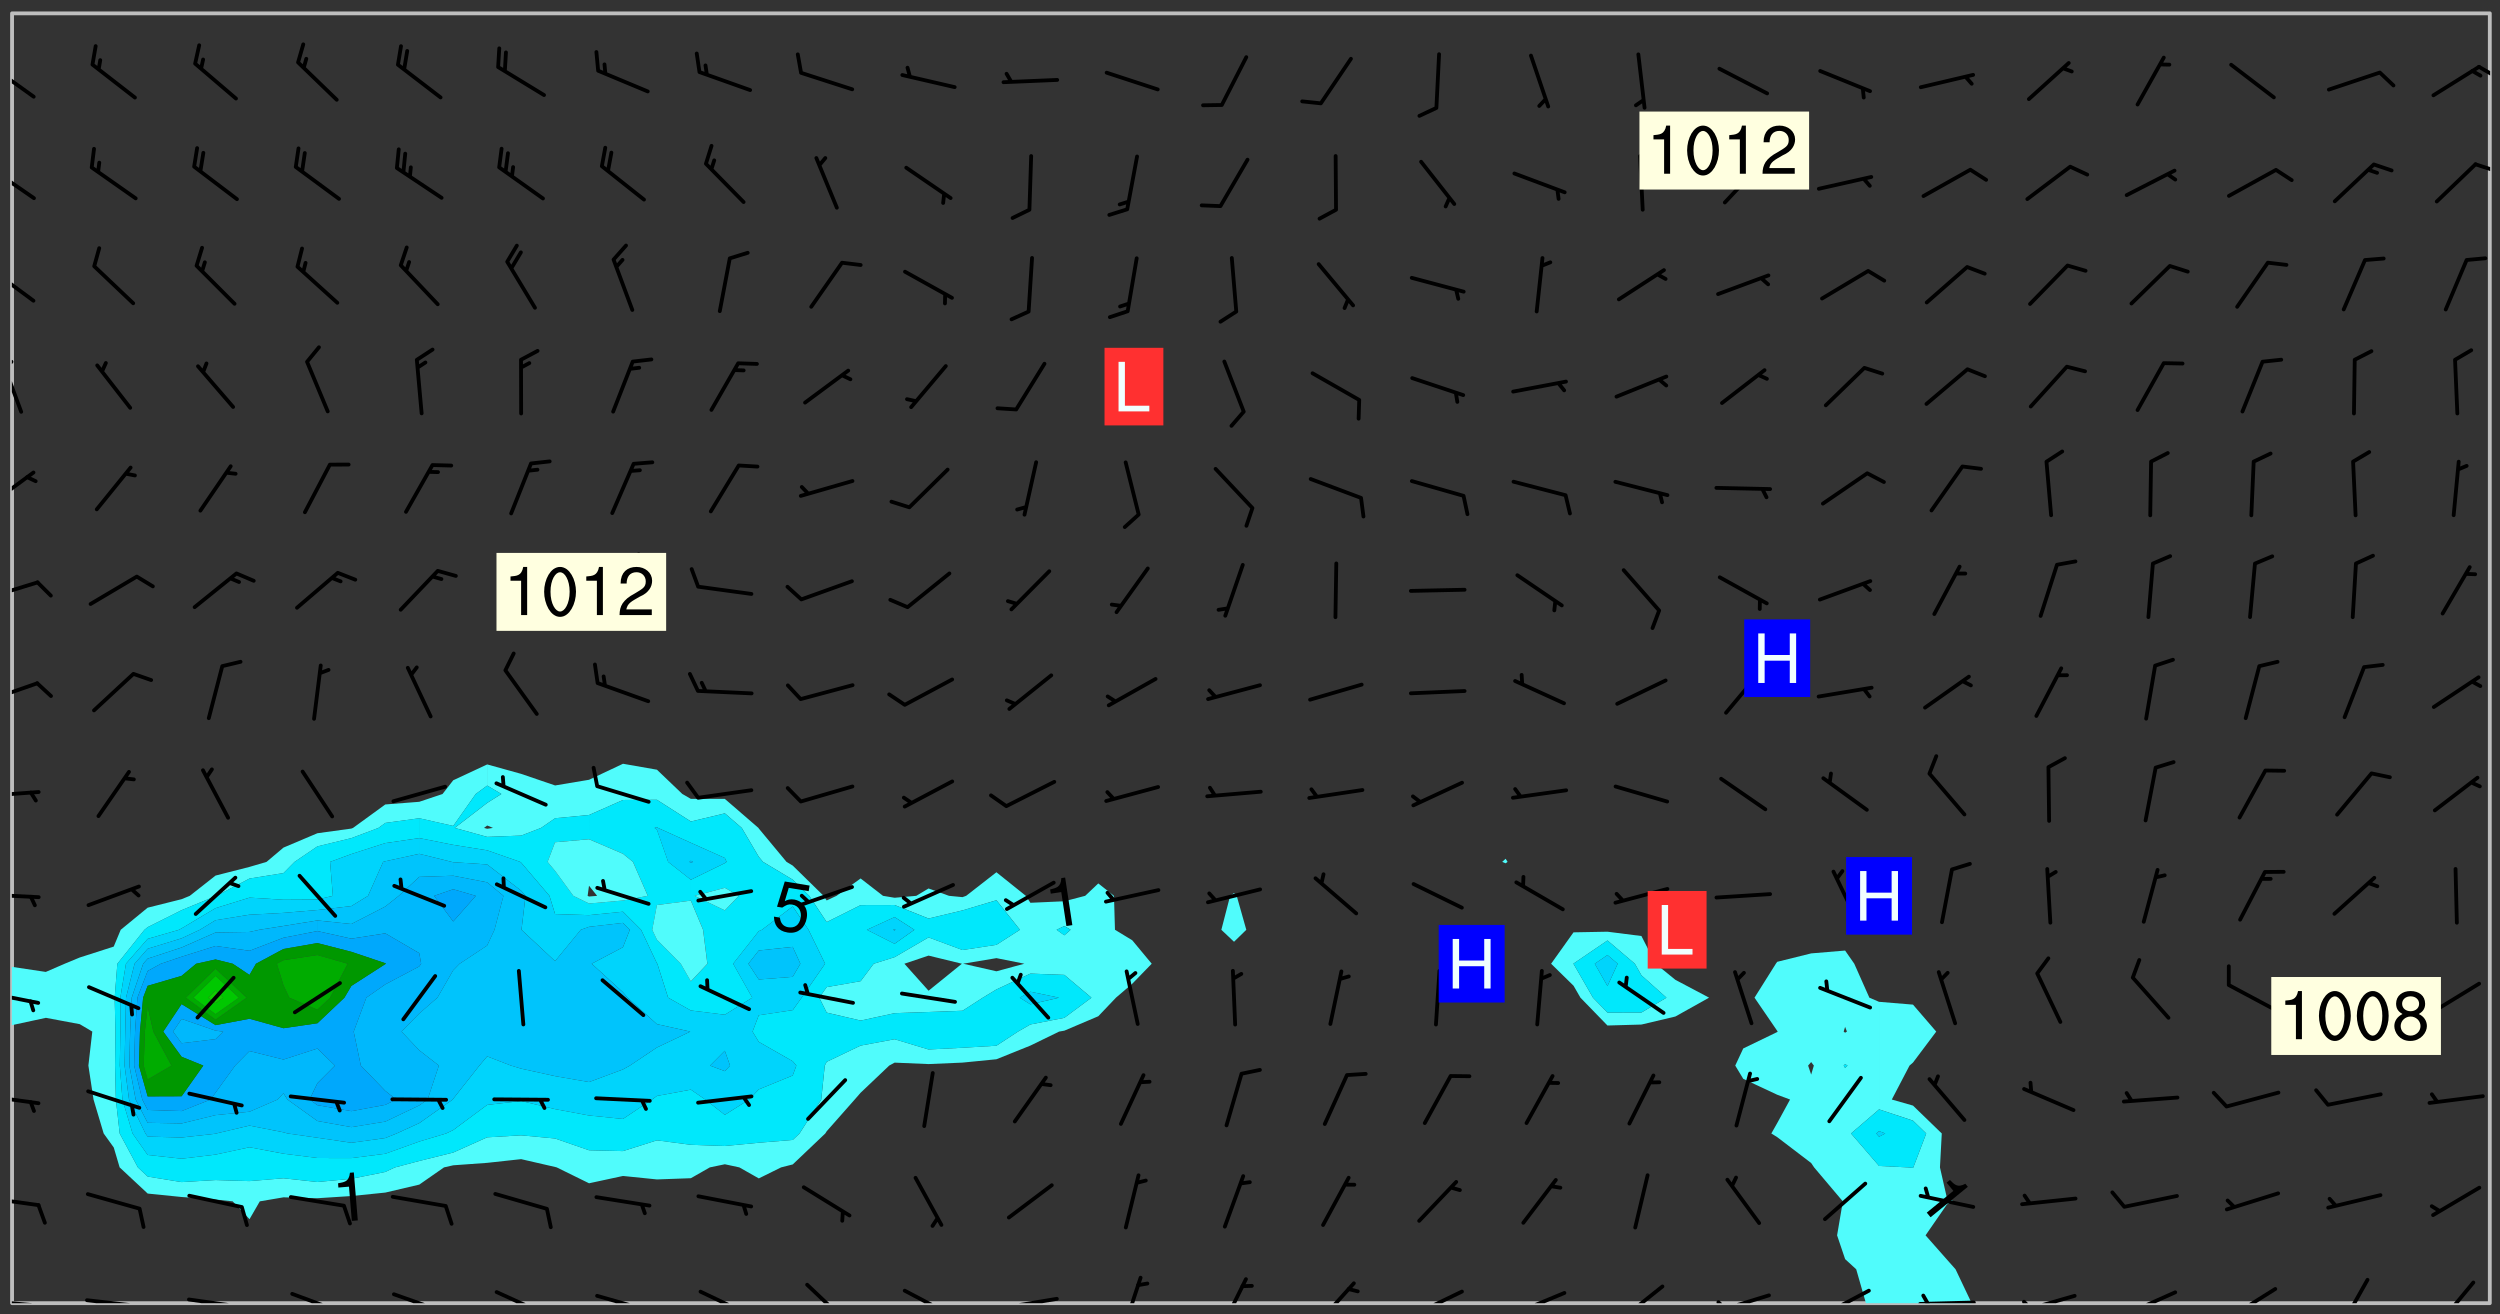 <svg xmlns="http://www.w3.org/2000/svg" role="img" xmlns:xlink="http://www.w3.org/1999/xlink" viewBox="142.45 309.95 326.84 171.84"><rect x="142.45" y="309.95" width="326.84" height="171.84" fill="#333333" stroke="none"/><defs><clipPath id="a"><path d="M144 443h1v37.328h-1zm0 0"/></clipPath><clipPath id="b"><path d="M144 311.672h1V437h-1zm0 0"/></clipPath><clipPath id="c"><path d="M144 311.672h324v168.656H144zm0 0"/></clipPath><clipPath id="d"><path d="M369 434h32v46.328h-32zm0 0"/></clipPath><clipPath id="e"><path d="M467 311.672h1v168.656h-1zm0 0"/></clipPath><clipPath id="f"><path d="M144 479h4v1.328h-4zm0 0"/></clipPath><clipPath id="g"><path d="M147 480h2v.328h-2zm0 0"/></clipPath><clipPath id="h"><path d="M146 480h2v.328h-2zm0 0"/></clipPath><clipPath id="i"><path d="M153 479h9v1.328h-9zm0 0"/></clipPath><clipPath id="j"><path d="M160 480h2v.328h-2zm0 0"/></clipPath><clipPath id="k"><path d="M159 480h2v.328h-2zm0 0"/></clipPath><clipPath id="l"><path d="M166 479h9v1.328h-9zm0 0"/></clipPath><clipPath id="m"><path d="M173 480h3v.328h-3zm0 0"/></clipPath><clipPath id="n"><path d="M180 478h8v2.328h-8zm0 0"/></clipPath><clipPath id="o"><path d="M193 478h8v2.328h-8zm0 0"/></clipPath><clipPath id="p"><path d="M207 478h8v2.328h-8zm0 0"/></clipPath><clipPath id="q"><path d="M220 479h8v1.328h-8zm0 0"/></clipPath><clipPath id="r"><path d="M233 478h8v2.328h-8zm0 0"/></clipPath><clipPath id="s"><path d="M247 477h7v3.328h-7zm0 0"/></clipPath><clipPath id="t"><path d="M260 478h8v2.328h-8zm0 0"/></clipPath><clipPath id="u"><path d="M273 479h8v1.328h-8zm0 0"/></clipPath><clipPath id="v"><path d="M289 476h3v4.328h-3zm0 0"/></clipPath><clipPath id="w"><path d="M301 476h5v4.328h-5zm0 0"/></clipPath><clipPath id="x"><path d="M314 477h6v3.328h-6zm0 0"/></clipPath><clipPath id="y"><path d="M326 478h8v2.328h-8zm0 0"/></clipPath><clipPath id="z"><path d="M340 478h8v2.328h-8zm0 0"/></clipPath><clipPath id="A"><path d="M354 477h7v3.328h-7zm0 0"/></clipPath><clipPath id="B"><path d="M366 479h8v1.328h-8zm0 0"/></clipPath><clipPath id="C"><path d="M366 479h3v1.328h-3zm0 0"/></clipPath><clipPath id="D"><path d="M380 478h8v2.328h-8zm0 0"/></clipPath><clipPath id="E"><path d="M380 480h2v.328h-2zm0 0"/></clipPath><clipPath id="F"><path d="M393 479h8v1.328h-8zm0 0"/></clipPath><clipPath id="G"><path d="M393 479h2v1.328h-2zm0 0"/></clipPath><clipPath id="H"><path d="M406 479h8v1.328h-8zm0 0"/></clipPath><clipPath id="I"><path d="M406 479h3v1.328h-3zm0 0"/></clipPath><clipPath id="J"><path d="M420 478h8v2.328h-8zm0 0"/></clipPath><clipPath id="K"><path d="M420 480h2v.328h-2zm0 0"/></clipPath><clipPath id="L"><path d="M433 478h8v2.328h-8zm0 0"/></clipPath><clipPath id="M"><path d="M433 480h3v.328h-3zm0 0"/></clipPath><clipPath id="N"><path d="M448 477h5v3.328h-5zm0 0"/></clipPath><clipPath id="O"><path d="M461 477h6v3.328h-6zm0 0"/></clipPath><clipPath id="P"><path d="M144 466h4v2h-4zm0 0"/></clipPath><clipPath id="Q"><path d="M144 452h4v3h-4zm0 0"/></clipPath><clipPath id="R"><path d="M144 439h4v3h-4zm0 0"/></clipPath><clipPath id="S"><path d="M144 426h4v2h-4zm0 0"/></clipPath><clipPath id="T"><path d="M144 413h4v2h-4zm0 0"/></clipPath><clipPath id="U"><path d="M144 399h4v3h-4zm0 0"/></clipPath><clipPath id="V"><path d="M144 385h4v4h-4zm0 0"/></clipPath><clipPath id="W"><path d="M144 371h4v6h-4zm0 0"/></clipPath><clipPath id="X"><path d="M144 356h2v9h-2zm0 0"/></clipPath><clipPath id="Y"><path d="M144 356h1v3h-1zm0 0"/></clipPath><clipPath id="Z"><path d="M144 344h4v6h-4zm0 0"/></clipPath><clipPath id="aa"><path d="M144 331h4v6h-4zm0 0"/></clipPath><clipPath id="ab"><path d="M465 331h3v2h-3zm0 0"/></clipPath><clipPath id="ac"><path d="M144 318h4v5h-4zm0 0"/></clipPath><clipPath id="ad"><path d="M466 318h2v3h-2zm0 0"/></clipPath><g id="ae" clip-path="url(#clip1)"><path fill="#fff" fill-opacity="0" fill-rule="evenodd" d="M0 0h1000v1000H0zm0 0"/><path fill="#d3d3d3" fill-opacity="0" fill-rule="evenodd" d="M162.152 355.867l-.234.293.059.234.117.172.176.234.293.348.113.059.117-.172.059-.234.176-.176.465-.176h.699l.234.293.289.816.059.176.176.23.352.234.699.699.172.176.234.348.234.41.289.582.41.465.23.234.234.176.117.23.176.293.172 1.164v.234l.059.289.059.117.117.117.348.41.117.172.176.176.176.234.117.172.172.352.059.234.234.406.234-.059-.176.176-.059.93h-.582l-.234-.113-.348.113-.117.117-.059.293-.059.176-.117.172-.465.293-.059.234-.059.113v.645l.059.172v.41l.059.059v.406l.059.406.117.176.059.059.23.641-.059.293v.699l-.059.582v.234l-.059.23-.055.352v1.922l.055.117h.426l-.367.117-.023.352.891 1.168 1.742.539 1.34.359v.539l.09.809.535.715 1.52.27.891-.086.09 1.164.535.18 1.16-.18 2.055-.984 1.16-.363 1.879-.176 1.695-.18-.18.719-1.516.086-1.25.09-.805.27-1.074.809.27.719.535.898-.18.625-.266.809.266 1.078.625.898.805.18 1.25-.18-.266.723.098.504.055.293v.172l.059.293v.406l.176.117.352.117h.406l.293-.176.113-.117.059-.117.117-.23.059-.176.352-.465.23-.176.176-.059.176.059.059.176.117.988.055.469.059.172.117.234.176.059.816.059h.289l.117.234.059.406.059.352v1.105l.117.293.117.348.289.699.176.352.582.754.352.176.172.059.469.234.641.465.348.234.293.176.293.055.23.062.816.348.293.176.113.172.352.352.117.176.523.641v.289l.059.352v.348l.059.352.059.289.117.059.172.059h.176l.582.234.176.117.176.289.176.234.113.234.293.23.117.117v.41l.059.055.289.234.234.117.059.117.117.172.059.117.23.234.059.176.234.059.117.059-.117.113-.059.117v.117l-.117.293-.117.289v.582l.176.117.117.059.059.117.117.117.113.059.176.348.059.352.059.406v.176l-.059.176-.117.699v.172l.117.176.293.293h.406l.176.117.117.172.117.293v.234h-.527l-.23-.234h-.234l-.176.059-.059.699.059.348.117.176.176.41.117.23.289.469.176.055h.523l.234.059.758.641.059.293v.234l.059.059.23.348v.352l-.117.172v.293l.293.289.293.176.172.059.293.176.293.117.582.406.289.234.293.176.219.16.016.012.23.176.641.523.176.234.117.176.176.176.113.172v.641l.117.176.469.117.582.117.234.059.23.113.293.117.113.059.586.352.289.172.176.062.176.055.176.059.699.352.289.176.234.055.289.176.234.117.641.406.293.117.172.059.234.059.41.059.23.059.234.117.059.172-.41.176.469.059.059.293.113.234.176.055.234.059.176.059.406.117.641.234.117.172.059.234v.176l-.059.117-.059.406.234.234.117.059.348.117.641.23.176.117.289.117.176.176.234.465.582 1.105.176.176.348.176.176.117.352.117 1.047.523.234.059.465.113.293.059.465.176.758.582.234.234.348.465.176.176.289.234.816.699.293.176.289.289.293.176.293.289.695.641.176.176.293.234.289.234.469.289.641.582.348.234.234.293.348.348.352.465.934.992.348.406.117.176.234.059.113.117.645.176.23.113.234.059.293.176.23.117.934.699.406.406.234.176.406.176.234.117.816.348.348.234.234.117.293.289.23.117.758.352.352.172.23.059.293.117.234.059.871.176h.816l.469.23.172.059.875.699.465.117.293.059.176.059.23.059.469.059.348.059.352.059.406.059h.293l.172.059v.23l.176.176h.293l.348.059.352.059.699.117h.641l.465-.234.293-.176.172-.117.41-.172.289-.176.934-.465.469-.293.523-.293.465-.172.465-.176 1.051-.465.289-.117.41-.117.289-.117.527-.176 1.516-.699.582-.348.289-.059.293-.059.348-.117.875-.23.352-.117h.113l.234-.059.875-.234.234-.059h.812l.352-.059.816-.117.172-.059.352-.055.293-.059.23-.059.816-.176.176-.059h.348l.234-.059.465-.117.758-.172.234-.059h.348l.41-.117.289-.059 1.285-.059h.289l.41-.059.23-.059h.176l.875-.117h.406l.41-.117h.348l.352-.113.871-.059h1.75l1.047.289.41.117.289.117.352.117.289.117 1.051.172.289.059h.293l.293.059.172.059.41.059.172.059.117.059h.117l.117.059.352.059h.113l.41.066 1.922.395 1.926.395 1.52.449 1.695.719 2.145.805 1.605-.719 1.43-.805 1.16-1.078 1.25-.449 3.035-.719 1.875-.359 2.145-1.348 2.234-1.254 2.5-1.258 1.695-.449 1.785-.18 1.16-.27.625.539 1.34-.27.715-.988.984-1.344.445-.18.805-.359 1.875-.539 1.785-.449 1.25-.27 1.16-.09 1.699-.09 1.961-.27 1.25-.09h.539l.625-.09h.891l2.145-.18 2.41-.18 2.59-.09 1.695.18 1.609.09 1.43.359 1.16.719 1.875.988 1.16 1.527.266.715.629.09.355.898.535.539.535 1.527 1.074.359h.535l-.805.535.09 1.707.715 2.695.891.805.895.988.715 1.258 1.785.539 1.52-.18.355 1.344 1.609-.805.98-.539.27.27.316-.215.219-.145.801.449.449-.359h.355l.535-.27.539-.719.535-.27.625-.988 1.16.449.84.371 1.395.617 1.695-.18h1.605l1.785.09.18-1.707.535-1.344.805.27.492.848.402.406-.09.539v.359l.715.449.711-.27h1.43l.359.988.445 1.258.715 1.344 1.25.629 1.695.629.715-.18.18-.539.98-.09.449.359.086 1.258-.266.629-.535.18v.539l.715.984.266.539.984.988.801 1.078-.266.359-.09.898-.625 2.332-.355 2.066-.09 1.793-.18.719-.09.539v1.438l-.98 1.883-.359 1.707-.535.898-.805 1.168-.266.539 2.055 1.254.086.359-.355.539-.09-.18v.809l.09 1.438-.445.715-1.074.094-.266.715.535.898.805.719 1.16.809 1.34.27.445.359-.355.449-1.789-.09-1.25-.449-.715-.719-.625-.09-.176 3.59-.188 1.309h89.359V311.703h-55.27v49.082l.762.125 3.289.543 2.023 2.836v2.754l2.352.332 2.348.332h4.051l-1.379 4.16-2.023.707-2.023.703-.543.344-2.594 1.617-.188.117-2.023-2.078-.73-2.742-2.672-2.078-1.375-3.5-.066-.082-1.957-2.672 2.75-1.418v-49.082H294.422v91.414l.117.031.133.012.074.074.105.047.09.059.086.059.09.059.297.297.059.09.031.117.027.117.016.137-.031.117-.059.09-.059.086-.043.105-.047.102-.027.121v.145l.176.27.148.148.074.086.074.074.043.105.062.09.059.086.043.105.059.09.047.102.043.105.059.086.117.18.074.074.062.086.059.09.043.105.059.09.059.086.062.09.059.09.043.102.117.18.074.074.059.086.074.074.09.059.105.047h.148l.133-.016.133.016.102-.047.074-.074.047-.102-.016-.133v-.148l-.047-.105-.027-.117-.047-.102-.027-.121-.043-.102-.062-.09-.043-.102-.043-.105-.031-.117-.016-.133-.012-.137.086-.059.059-.086.121-.031.043.105.016.133v.117l.059.102.059.09.09.059.148.148.059.09.043.105-.012.102.086.059.105.047.086.059.09.059.074.074-.117.027-.105.047-.086.059-.074.074-.059.09-.062.086-.027.121-.047.102-.043.105-.031.117-.012.133-.016.133v.148l.027.117.047.105.043.102.059.09.074.074.09.059.074.074.09.059.059.09.043.105.047.102.117.031.133.016h.148l.117-.031.105.043.043.105.047.102.027.121L299.5 410l.027.117.031.121.027.117.105.043.102.047.133-.016.148.148.062.086.074.074.07.074.09.062.105.043.102.043.117.031.137.016.117-.031.074-.074.027-.117-.012-.133-.031-.121-.027-.117.043-.105h.117l.09.062.117.027h.148l.133.016h.148l.133.016.133-.016h.148l.133-.016.133-.012.137.012.117-.027.133-.016.191-.059-.059.176-.016.133-.027.121-.016.133-.059.086-.133.016-.105.047-.105.043-.117.031-.117.027-.266.031h-.148l-.133.016-.074.074.059.086.148.148.117.18.074.07.09.062.09.059.086.059.09.059.102.043.105.062.105.043.086.059.105.047.102.043.18.117.059.09-.043.102-.047.105.016.133.223.223.059.09.043.102.031.121.043.102.016.133.031.117.012.137.031.117.148.148.102.043.105.043.117.031.133.016.137.016h.117l.117-.031.09-.059.043-.105.047-.102.043-.105.031-.117.012-.133v-.148l-.012-.133-.016-.133-.031-.117-.043-.105-.047-.105-.043-.102-.043-.105-.016-.133.016-.133.027-.117.031-.117.027-.121.047-.102.09-.059.086-.062.074-.074.09-.059.223-.223.059-.086.074-.074.117-.18.059-.086v-.148l-.074-.074-.102-.047-.105-.043-.102-.043-.059-.09-.047-.105-.027-.117.09-.059.117-.031.102-.043.18-.117.148-.148.012-.133-.012-.105-.09-.059-.133.016h-.148l-.133.016-.133-.016-.121-.031-.086-.059-.074-.074-.059-.09-.062-.086-.117-.18-.059-.086.031-.121.086-.059.121-.031.059-.086v-.121l-.031-.117-.059-.09-.059-.086-.047-.105-.027-.117-.016-.133.059-.09.074-.074.09-.059.117-.18.074-.074.059-.086.148-.148.121-.031.133-.016.133.016.074.074.043.105.016.133-.031.117-.117.031-.133.012-.148.148-.043.105-.047.102-.027.121-.031.117v.148l.031.117.043.105.059.09.074.07.074.074.117.031.121.027.117-.027.133-.016h.117l.09.059.074.074.047.105.059.086.102.047.133.016.105.043.086.059-.012.105-.074.074-.18.117-.059.09-.09.059-.07.074-.074.074-.062.09-.027.117-.016.133.016.133-.016.133v.148l.016.133.027.117.031.121.074.074.09.059.086.059.09.059.117.031v.086l-.102.047-.09.059-.266.031-.117.027h-.148l-.105.043-.102.047-.059.09-.062.234-.012.133-.031.121-.016.133v.293l-.012.133.012.137.016.133.133.016.133.012.121.031.086.059.074.074.047.105.043.102.016.133v.445l-.016.133v.445l.031.266.027.117.016.133.031.117.086.211.031.266v.148l-.031.117-.027.117-.031.121-.027.117-.031.117-.031.121-.012.133-.016.133.09.059.117-.031.102.016.047.105-.031.266v.441l-.043.105-.047.105-.043.102-.043.105-.059.086-.031.121-.043.117-.031.117-.016.133.016.133.059.09.105.047.086.059.059.086-.012.137-.031.117-.043.102v.445l-.016.133v.148l-.031.117-.043.105-.027.117-.047.105-.043.102-.031.121-.027.117-.031.133-.031.117-.027.117-.043.105-.031.117-.031.121-.012.133-.016.133v.297l.027.117v.148l.047.398.027.117.059.09.121.031h.148l.133-.016.059.09v.117l-.059.09-.09.059-.102.043-.105.047-.09.059-.086.059-.137.016-.117-.031-.133-.016-.102.047-.062.086-.012.137-.016.133-.031.117-.027.117-.016.133-.031.121v.297l.016.133.031.117v.148l.012.133v.148l-.027.117-.047.102-.027.121-.031.117-.059.09-.074.074-.102.043-.105.047-.117.027-.121.031-.102-.047.059-.086.105-.047.027-.117.031-.117.027-.121.031-.117v-.148l.016-.133-.031-.117-.043-.105-.105.016-.074.074-.102.043-.09.062-.074.074-.043.102-.016.133-.031.117L304.25 426l-.031.117-.027.117-.031.121-.027.117-.031.117-.043.105-.09.059h-.09l-.117-.031-.031-.086.016-.137-.031-.117v-.148l-.012-.133v-.148l-.062-.234-.027-.121-.043-.102-.047-.105-.059-.086-.059-.09-.043-.105-.062-.086-.148-.148-.07-.074-.105-.047-.105-.043-.102-.043-.297-.297-.09-.074-.086-.059-.105-.043-.09-.062-.086-.059-.105-.043-.09-.059-.086-.062-.074-.07-.105-.047-.086-.059-.105-.043-.09-.062-.102-.043-.105-.043-.086-.059-.105-.047-.105-.043-.102-.047-.09-.059-.102-.043-.105-.043-.09-.062-.117-.027-.133-.016-.133.016H299.75l-.133.016-.117-.031-.09-.059-.074-.074-.09-.059-.102-.047h-.148l-.121-.027-.102-.043-.074-.074-.117-.18-.09-.059-.102-.043-.09-.062-.105-.043-.09-.059-.086-.059-.105-.047-.059-.086-.059-.09-.043-.105-.047-.102-.074-.074-.086-.059-.074-.074-.09-.059-.223-.223-.043-.105-.031-.266.105-.043h.145l.105.043.074.074.09.059.086.059.105.047.09.059.148.148.07.074.148.148.062.086.074.074.086.059.074.074.09.062.09.059.086.059.27.176.102.047.105.043.102.043.047-.074.059-.086.074-.074.07-.074.105.043.074.074.059.09.043.102.047.105.043.105.121.027.117-.027.074-.09.043-.105.059-.09.074-.074.105-.043.117-.027.133.012.09.059.148.148.059.09.043.105.047.102.043.105.043.102.105.047.105.043.133.016.086-.059.059-.09.074-.074.105-.043.117.027.105.047.102.043.105.043.102.047.18.117v.117l-.016.133.016.133.016.137.059.086.102.047.121.027.117.031h.148l.117-.031.059-.09.18-.117.059-.09.074-.074.059-.086.117-.18.18-.117.117.031.09.059.043.074-.016.133v.117l.09.059h.148l.133-.016.133-.012.266-.031.105-.043.117-.031.121-.027.074-.074.07-.074.062-.09-.016-.105-.047-.102-.102-.043-.105-.016-.117.027-.266.031h-.148l-.074-.074-.09-.059-.117-.031-.117-.027-.133-.016h-.148l-.133.016h-.297l-.105-.047-.148-.148-.043-.102-.059-.09.223-.223.086-.059.105-.043.117-.031.133-.016.133.016.137.016.102.043.133-.012.09-.062.102-.043.062-.09-.047-.102-.09-.059-.117-.031-.102-.043-.059-.09-.062-.09v-.117l.016-.133.105-.047.074-.07v-.121l-.09-.059-.031-.117.09-.059.074-.074.043-.105.059-.09.047-.102.016-.133v-.148l-.047-.105-.043-.102-.09-.059-.133-.016-.102-.043-.137-.016-.117-.031h-.445l-.133-.016-.133-.012-.133-.016-.117-.031h-.148l-.133-.016-.133-.012-.266-.031-.121-.043-.086-.059-.074-.074v-.148l.012-.133.105-.047.102-.043.133-.016h.152l.133-.016h.293l.121.031.102.043.09.059.234.062.121-.047.09-.059.102-.043.133-.016.105.043.102.047.133.012.121-.027h.145l.121-.031.117-.027.105-.047.074-.074.086-.059.148-.148.059-.086.047-.105.027-.117.016-.105-.102-.043-.09-.059-.117-.031-.105-.043-.09-.062-.074-.086-.074-.074-.102-.043-.105-.047-.102-.043-.059-.09-.047-.102-.086-.211-.062-.086-.059-.09-.074-.074-.086-.059h-.27l-.117.031-.09.059-.102.043-.133.016-.105-.016-.027-.117-.062-.09-.117-.031-.102-.043-.148-.148-.031-.117-.016-.105.074-.074.18-.117.117-.027.117-.031.137.016.102.043.105.043.102.047.105.043.117.031.133.016.117.027.133.016.105-.016.09-.059-.074-.074-.105-.043-.074-.074-.074-.09-.148-.148-.086-.059-.09-.059-.074-.074-.09-.059-.102-.047-.121-.027-.102-.047-.105-.043-.117-.031-.102-.043-.121-.031h-.148l-.117.031-.105.043-.086.062-.18.117-.086.059-.09.059-.105.047-.086.059-.105.043-.102.043-.105.047-.074.074-.059.09-.059.086-.047.105-.059.086-.074.074-.133-.012-.117-.031h-.117l-.074.074-.09.059-.074.074-.09.059-.086.059-.105.047-.102.043-.137.016-.102-.043-.148-.148-.105-.047h-.086l-.105.047-.102.043-.121.031-.117-.031-.074-.074v-.117l.031-.121.074-.07.059-.09.074-.074.117-.031.105-.043h.293l.133-.016.137-.016.102-.043.09-.059.102-.047.09-.059.133-.012.09.059.133.012.09-.059.086-.059.105-.043.09-.059.086-.062.09-.059.148-.148.059-.086.059-.09.105-.043.133-.016.117.027.121.031.059-.059.059-.09.031-.266.027-.117.105.012.133.016.102-.043.09-.059.059-.09.074-.074.059-.09.047-.102.012-.133-.012-.133-.047-.105-.148-.148-.059-.09-.059-.086-.043-.105v-.445l.016-.133v-.148l.012-.133-.059-.059-.09.059-.102-.043-.18-.117-.086-.059-.062-.09-.059-.09-.074-.074-.086-.059-.121.031-.102.012-.105.047-.086.059-.105.043-.148.148-.09.059-.086.059-.09.062-.105.043-.133.016v-.121l.105-.043.117-.031.074-.07.043-.105v-.148l-.027-.117-.148-.148-.133-.016h-.148l-.117.031-.105.043-.102.043-.09.062-.117.027-.074-.074.012-.133-.043-.102-.043-.105-.09-.059-.117.027-.121.031-.117.031-.102.043-.121.031-.102.043-.105.043-.09.059-.102.016v-.117l.016-.133-.059-.09-.074.043-.148.148-.059.09-.074.074-.047.105-.043.102-.074.074-.059.09-.074.074-.059.086-.074.074-.09.062-.074.07-.074.074-.102.016-.133.016-.105-.043v-.121l.148-.148.043-.102.059-.09.047-.102.043-.105.059-.09.031-.117.043-.102.031-.121.027-.117.047-.105.043-.102.043-.105.074-.07.09-.062.09-.059.102-.043h.297l.266-.031.105-.043-.074-.074-.117-.031-.105-.043-.09-.059-.102-.047-.09-.059-.102-.043-.105-.043-.09-.062-.086-.059-.105-.043-.102-.043-.121-.031-.117-.031-.102-.043L297.5 410.25l-.102-.043-.09-.059-.043-.105-.016-.133.102-.043.133-.016.137.016.133-.016.102-.043.059-.09.016-.105-.09-.059-.074-.074-.102-.043-.09-.059-.148-.148-.043-.105-.016-.133v-.293l-.059-.09-.09-.059-.074-.074-.043-.105-.031-.117-.059-.09-.074-.074-.117-.027-.074-.074-.09-.059-.09-.062-.086-.059-.074-.074-.059-.086-.047-.105-.086-.059-.148-.148-.195-.059-.133.016-.102.043-.074.074-.047.102-.043.105-.059.09-.059.086-.297.297-.09.059h-.086l-.062-.086-.043-.105.031-.117.059-.09.027-.117-.012-.133-.09-.062-.105.047-.117.027-.117.031-.27.176-.102.047-.117.027-.105.047-.09.059-.102.043-.059-.086-.047-.105.016-.133.047-.105.07-.074.074-.07.059-.09v-.148l-.043-.105h-.238l-.102.047-.031.117-.027.117-.031.121-.074.043-.133.016-.074-.047-.043-.102-.043-.105-.047-.102-.043-.105-.121.031-.102.043-.133.016-.117.031-.105.043-.09.059-.102.047-.121.027-.133.016-.102-.043-.059-.09-.047-.105-.043-.102-.043-.105v-.117l.059-.09.086-.059.18-.117.102-.047.105-.043.105-.059.102-.043.09-.062.102-.043.105-.059.102-.047.09-.059.105-.043.102-.043.09-.062.102-.043.137-.016.117.031.102.043.121.031.102.043.105.047.102.043.105.043.102.047.105.043.102.043.105.047.086.059.105.043.117.031.105.043.102.047.09.059.105.043.102.043.105.047.117.027.102.047.121.027h.148l.086-.059.016-.102.059-.09-.027-.117-.074-.074-.117-.18-.074-.074-.09-.074-.18-.117-.086-.059-.105-.043-.102-.047-.27-.176-.059-.09-.074-.074-.059-.09-.043-.102-.031-.117-.016-.137v-.562l-.012-.133-.016-.133-.031-.117-.016-.133-.012-.133-.031-.121-.223-.223-.059-.086-.016-.105.031-.117.133-.016v-91.414H172.992v1.453l-.059.234-.352 1.051-.172.523-.117.348-.176.41-.117.172-.234.293-.23.059h-.352l-.117.059-.23.406v.293l.117.176.23.23.117.234.641.758.293.465.176.234.23.352.234.348.641.816.176.465.172.41.117.695.176.469.117 1.398.059.465v.875l.117 1.047v4.781l-.059.465-.352 1.281-.176.523-.113.41-.352.93L172.934 336l-.234.582-.117.176-.172.348-.176.406-.352.816-.059.293-.113.293-.117.289-.059.176-.117.875-.059.406-.059.117-.059.176-.059.172-.23.527-.117.172v.234l-.117.234-.059.172-.176.586v.289l-.059.176v.293l-.059.113-.059.527v.172l-.055.234v2.621l-.176.816-.117.176-.176.234-.117.172-.113.234-.586.934-.23.289-.293.465-.176.234-.289.352-.352.699-.113.23-.176.41-.176.23-.406.527-.816.699-.293.172-.289.234-.176.117-.176.176-.523.406-.527.176-.172.176-.234.055-.641.176h-.758m12.211 31.023l-1.074.449.359.895 1.25-.715.445-.539-.98-.09"/><path fill="#d3d3d3" fill-opacity="0" fill-rule="evenodd" d="M201.508 416.598h-.895l.449.629.98.359.805-.09.445-.988-.176.09-.715-.355-.895.355m154.621 59.07l-.059-.523v-.293l.113-.293.059-.23.469-.469h.113l.117-.113.117-.059h.176l.234-.059h.348l.234.059.117.059.23.172.059.176.117.582v.293l-.117.176-.172.289-.176.176-.527.523-.23.234-.117.059h-.176l-.117-.059-.406-.293-.176-.117-.117-.059-.059-.113-.055-.117m6.641-10.957l-.059-.172v-1.109l.059-.172.176-.059.172-.059h.176l.234-.059.117.059.059.699-.059.172-.117.176-.117.059-.234.523-.113.059h-.234l-.059-.117m9.613-14.391l-.117-.176v-.699l.293-.875.117-.172.176-.352.113-.23.117-.293.352-.758.117-.23.172-.234h.176l.117-.059h.641l.117.059.234.234.172.113.352.293.117.117.113.176v.113l.117.059.117.117v.699l-.059.176v.23l-.059.176-.348 1.051-.117.23-.117.234-.117.059-.23.234-.641.289h-.875l-.41-.117-.641-.465"/><path fill="none" stroke="#bebebe" stroke-linecap="round" stroke-linejoin="round" stroke-miterlimit="10" stroke-width=".5" d="M467.957 311.695H144.027v168.625h323.93v-168.625"/><g clip-path="url(#a)"><path fill="#fff" fill-opacity="0" fill-rule="evenodd" d="M144 475.891v4.438h.004H144v-36.352 31.914"/></g><g clip-path="url(#b)"><path fill="#fff" fill-opacity="0" fill-rule="evenodd" d="M144 435.945v.406-124.68h.004H144v124.273"/></g><path fill="#50fcfc" fill-rule="evenodd" d="M144 436.352v7.625h.004v-7.625H144"/><g clip-path="url(#c)"><path fill="#fff" fill-opacity="0" fill-rule="evenodd" d="M144.004 480.328v-36.352l4.434-.957 4.438.832 1.637.969-.512 4.441.672 4.438 1.324 4.438 1.32 1.836.77 2.602 3.668 3.422 4.438.449 4.438.332 2.234.238 2.203 2.328 1.344-2.328 3.098-.527 4.438.117 4.438-.285 4.438-.453 4.441-1.043 3.23-2.25 1.207-.273 4.438-.32 4.438-.484 4.441 1.023.211.055 4.227 2.078 4.438-.957 4.438.453 4.438-.16 2.477-1.414 1.965-.41 1.895.41 2.543 1.441 2.914-1.441 1.523-.387 4.258-4.051.18-.285 3.664-4.152.773-.887 3.738-3.551.703-.383 4.438.188 4.438-.191 4.438-.438 4.441-1.789 3.75-1.828.688-.121 4.438-1.887 2.312-2.43 2.125-1.816 2.547-2.621-2.547-3.066-2.258-1.371-.129-4.438-2.051-1.621-1.715 1.621-2.723.711-4.438.199-.598-.91-3.844-3.082-3.957 3.082-.48.172-1.762-.172-2.676-.961-1.602.961-2.836.254-1.516-.254-2.926-2.27-3.145 2.27-1.293.605-.402-.605-4.035-3.953-.816-.488-3.621-4.359-.047-.078-4.391-3.793h-4.441l-1.121-.645-3.316-3.172-4.438-.777-4.438 2.094-4.438.742-4.441-1.516-4.438-1.234-4.438 2.07-1.395 1.793-3.043 1.02-4.441.348-4.223 3.07-.215.082-4.438.609-4.438 1.879-2.211 1.867-2.23.656-4.438 1.133-3.375 2.652-1.062.434-4.438 1.113-3.523 2.891-.914 2.195-4.441 1.426-1.973.816-2.465 1.07-4.434-.664V311.672h159.777v115.031l-.508.367-1.148 4.438 1.656 1.566 1.605-1.566-1.254-4.438-.352-.367V311.672h35.508v110.547l-.449.41.449.188.254-.188-.254-.41V311.672h13.312v120.086l-4.438.082-2.93 4.105 2.93 2.871.902 1.566 3.535 3.641 4.441-.125 4.438-1.051 4.406-2.465-4.406-2.332-2.586-2.105-1.852-3.621-4.441-.566V311.672h115.395v168.656h-67.777l-2.109-4.438-1.125-1.27-2.797-3.168 2.797-4.043.934-.395-.934-.422-.914-4.02.238-4.438-3.762-3.645-2.77-.793 2.316-4.438.453-.395 3.039-4.047-3.039-3.527-4.438-.367-1.266-.543-1.973-4.438-1.199-1.723-4.438.371-4.441 1.102-.176.25-2.789 4.438 2.965 4.332.062.105-.062.055-4.438 2.145-1.047 2.242 1.047 1.73 4.438 2.078 1.68.629-1.68 3.078-.77 1.359.77.477L379.234 462l.387.574 3.754 4.441-.754 4.438 1.051 3.109 1.449 1.328 1.273 4.438H144.004"/></g><path fill="#50fcfc" fill-rule="evenodd" d="M148.438 443.02l-4.434.957v-7.625l4.434.664 2.465-1.07 1.973-.816 4.441-1.426.914-2.195 3.523-2.891 4.438-1.113 1.062-.434 3.375-2.652 4.438-1.133 2.23-.656 2.211-1.867 4.438-1.879 4.438-.609.215-.082 4.223-3.07 4.441-.348 3.043-1.02 1.395-1.793 4.438-2.07v2.766l-1.496 1.098-2.941 4.176-4.438-1.004-4.441.609-.902.656-3.535 1.332-4.438 1.078-2.988 2.027-1.449 1.465-4.441.711-4.32 2.266-.117.035-4.438 1.832-4.438 2.223-.422.348-3.543 4.438-.352 4.438.105 4.438-.051 4.441.102 4.438.504 4.438 2.379 4.438 1.277 1.191 4.438.723 4.438-.266 4.438.137 4.441-.371 4.438.488 4.438-.422 4.438-.895 1.242-.586 3.199-.848 4.438-1.102 4.438-1.988 4.438-.262 4.441.414 4.438 1.539 4.438.109 4.438-1.406 4.438.582 4.441.156 4.438-.426 4.438-.363.887-.844 2.84-4.438.461-4.438.25-.492 4.438-2.125 4.441-.832 4.438 1.34 4.438-.223 4.438-.27 2.816-1.84 1.625-.938 4.438-.867 3.543-2.633-3.543-2.98-4.438-.168-4.441 2.07-1.785 1.078-2.652 1.711-4.438.16-4.438.156-4.441.965-4.438-1.039-.973-1.953.973-1.383 4.438-.773 1.707-2.281 2.734-.859 4.438-2.582v2.379l-3.16 1.062 3.16 3.531 4.359-3.531-4.359-1.062v-2.379l4.438 1.648 4.438-.68v1.742l-4.355.73 4.355.992 3.645-.992-3.645-.73v-1.742l3.074-1.965-3.074-3.863-4.438 1.328-4.438 1.062-4.438-1.766-4.441.012-4.438 2.219-2.281-3.43-2.156-2.113-3.891-2.328-.547-.656-2.227-3.781-2.211-1.906-4.441 1.066-4.438-2.836-4.438.023-4.438 1.961-4.438.426-1.84 1.266-2.602 1.004-4.438.168-4.25-1.172 4.25-3.266v2.949l-.414.316.414.113.758-.113-.758-.316v-2.949l1.855-1.172-1.855-1.098v-2.766l4.438 1.234 4.441 1.516 4.438-.742 4.438-2.094 4.438.777 3.316 3.172 1.121.645h4.441l4.391 3.793.047.078 3.621 4.359.816.488 4.035 3.953.402.605 1.293-.605 3.145-2.27 2.926 2.27 1.516.254 2.836-.254 1.602-.961 2.676.961 1.762.172.48-.172 3.957-3.082 3.844 3.082.598.91 4.438-.199v3.242l-1.016.484 1.016.723.824-.723-.824-.484v-3.242l2.723-.711 1.715-1.621 2.051 1.621.129 4.438 2.258 1.371 2.547 3.066-2.547 2.621-2.125 1.816-2.312 2.43-4.438 1.887-.688.121-3.75 1.828-4.441 1.789-4.438.438-4.438.191-4.438-.188-.703.383-3.738 3.551-.773.887-3.664 4.152-.18.285-4.258 4.051-1.523.387-2.914 1.441-2.543-1.441-1.895-.41-1.965.41-2.477 1.414-4.438.16-4.438-.453-4.438.957-4.227-2.078-.211-.055-4.441-1.023-4.438.484-4.438.32-1.207.273-3.23 2.25-4.441 1.043-4.438.453-4.438.285-4.438-.117-3.098.527-1.344 2.328-2.203-2.328-2.234-.238-4.438-.332-4.438-.449-3.668-3.422-.77-2.602-1.32-1.836-1.324-4.438-.672-4.438.512-4.441-1.637-.969-4.438-.832"/><path fill="#00e8fc" fill-rule="evenodd" d="M157.543 444.82l-.105-4.438.352-4.438 3.543-4.438.422-.348 4.438-2.223 4.438-1.832.117-.035 4.32-2.266 4.441-.711 1.449-1.465 2.988-2.027 4.438-1.078 3.535-1.332.902-.656 4.441-.609v2.598l-4.441.652-4.438 1.43-2.781 1.023.367 4.441-2.023.484-4.438.027-4.441-.277-4.438 1.375-4.438 2.645-.34.184-4.098 1.188-2.836 3.25-.734 4.438v4.438l-.07 4.441.344 4.438 1.324 4.438 1.973 2.809 4.438.488 4.438-.535 4.438-.961 4.441.84 4.438.566 4.438.012 4.438-.566 4.441-1.598 3.512-1.055.926-.445 4.438-3.289 4.438-.516 4.441 1.066 4.438.832 4.438.453 3.805-2.539.633-.469 4.438-.824 1.879 1.293 2.562 2.004 3.184-2.004 1.254-1.324 4.438-1.82.477-1.293-.477-.57-4.438-2.531-.812-1.34.812-2.137 4.438-.672 1.168-1.629 3.066-4.438-2.168-4.438-2.066-3.051-4.027 3.051-.41.176-3.352 4.262 2.496 4.438-3.582 2.227-4.441-.551-2.973-1.676-1.41-4.438-.055-.055-2.07-4.383-2.367-2.363-4.438.449-4.438-.141-.734-2.383-3.707-4.348-.129-.094-4.309-1.508-4.438-.715-4.438-.883v-2.598l4.438 1.004 2.941-4.176 1.496-1.098 1.855 1.098-1.855 1.172-4.25 3.266 4.25 1.172 4.438-.168 2.602-1.004 1.84-1.266 4.438-.426v3.172l-4.438.391-.98 2.566.98 1.176 2.387 3.266 2.051 1 4.438-.387 3.246-.613-1.941-4.441-1.305-1.055-4.438-1.902V416.5l4.438-1.961 4.438-.023v3.574l-.316.102.316.227 1.469 4.211 2.969 2.336v2.727l-4.438.578-.609 3.238.609 1.289 3.121 3.148 1.316 2.309 2.16-2.309-.562-4.438-1.598-3.816v-2.727l4.441-2.172v3.223l-3.953 1.055 3.953 1.898 1.824-1.898-1.824-1.055v-3.223l.234-.164-.234-.508-4.441-1.988-4.293-1.941-.145-.102v-3.574l4.438 2.836 4.441-1.066 2.211 1.906 2.227 3.781.547.656 3.891 2.328 2.156 2.113 2.281 3.43 4.438-2.219 4.441-.012v1.578l-3.621 1.66 3.621 1.832 2.59-1.832-2.59-1.66v-1.578l4.438 1.766 4.438-1.062 4.438-1.328 3.074 3.863-3.074 1.965-4.438.68-4.438-1.648-4.438 2.582-2.734.859-1.707 2.281-4.438.773-.973 1.383.973 1.953 4.438 1.039 4.441-.965 4.438-.156 4.438-.16 2.652-1.711 1.785-1.078 4.441-2.07v2.367l-1.391.781 1.391.871 3.742-.871-3.742-.781v-2.367l4.438.168 3.543 2.98-3.543 2.633-4.438.867-1.625.938-2.816 1.84-4.438.27-4.438.223-4.438-1.34-4.441.832-4.438 2.125-.25.492-.461 4.438-2.84 4.438-.887.844-4.438.363-4.438.426-4.441-.156-4.438-.582-4.438 1.406-4.438-.109-4.438-1.539-4.441-.414-4.438.262-4.438 1.988-4.438 1.102-3.199.848-1.242.586-4.438.895-4.438.422-4.438-.488-4.441.371-4.438-.137-4.438.266-4.438-.723-1.277-1.191-2.379-4.438-.504-4.438-.102-4.438.051-4.441"/><path fill="#00d4fc" fill-rule="evenodd" d="M158.457 453.699l-.344-4.438.07-4.441v-4.438l.734-4.438 2.836-3.25 4.098-1.188.34-.184 4.438-2.645 4.438-1.375 4.441.277 4.438-.027 2.023-.484-.367-4.441 2.781-1.023 4.438-1.43 4.441-.652v2.055l-4.441.969-.277.082-1.98 4.441-2.18 1.34-4.438.512-4.438.375-4.441.238-4.438.719-2.055 1.254-2.383 1.113-4.438 1.367-1.711 1.957-1.117 4.438-.102 4.438-.086 4.441.582 4.438 2.148 4.438.285.41 4.438.117 4.438-.496.086-.031 4.352-1.031 4.441.879.547.152 3.891.555 4.438.66 4.438-.617 1.48-.598 2.961-1.352 4.379-3.086.059-.098 3.426-4.34 1.012-1.203 3.117 1.203 1.32.398 4.441.98 4.438.777 4.438-1.652.906-.504 3.531-2.359 4.371-2.082-4.371-.977-3.832-3.461-.605-.711-4.086-3.727 4.086-2.156.902-2.281-.902-.902-4.438.516-1.074.387-3.363 4.098-4.387-4.098.527-4.438-.582-.68-4.438-3.426-4.438-.289-.207-.047-4.23-1.051v-2.055l4.438.883 4.438.715 4.309 1.508.129.094 3.707 4.348.734 2.383 4.438.141 4.438-.449 2.367 2.363 2.07 4.383.055.055 1.41 4.438 2.973 1.676 4.441.551v4.711l-1.93 1.941 1.93.73.688-.73-.688-1.941v-4.711l3.582-2.227-2.496-4.438 3.352-4.262.41-.176 4.027-3.051v5.285l-4.438.473-1.359 1.73 1.359 2.059 4.438-.344 1.004-1.715-1.004-2.203v-5.285l2.066 3.051 2.168 4.438-3.066 4.438-1.168 1.629-4.438.672-.812 2.137.812 1.34 4.438 2.531.477.57-.477 1.293-4.438 1.82-1.254 1.324-3.184 2.004-2.562-2.004-1.879-1.293-4.438.824-.633.469-3.805 2.539-4.438-.453-4.438-.832-4.441-1.066-4.438.516-4.438 3.289-.926.445-3.512 1.055-4.441 1.598-4.438.566-4.438-.012-4.438-.566-4.441-.84-4.438.961-4.438.535-4.438-.488-1.973-2.809-1.324-4.438"/><path fill="#00c4fc" fill-rule="evenodd" d="M159.32 453.699l-.582-4.438.086-4.441.102-4.438 1.117-4.438 1.711-1.957 4.438-1.367 2.383-1.113 2.055-1.254 4.438-.719 4.441-.238 4.438-.375 4.438-.512 2.18-1.34 1.98-4.441.277-.082 4.441-.969 4.23 1.051.207.047v1.766l-4.438.148-2.68 2.48-1.762 1.398-4.438 2.285-4.438-.465-4.438.719-3.168.5-1.273.285-4.438.07-4.438 1.961-4.438 1.457-.582.664-1.5 4.438-.207 4.438-.102 4.441.824 4.438 1.566 3.043 4.438.086 4.438-1.09 4.438-.445 3.68-1.594.762-.82.523.82 3.914 2.805 4.438.805 4.438-.723 4.441-2.117 1.09-.77 1.48-4.438-2.57-2-2.312-2.441 2.312-2.371 2.375-2.066 2.062-3.578.844-.859 3.594-2.379.961-2.059 1.172-4.438-2.133-1.766-4.438-.863v-1.766l4.438.289 4.438 3.426.582.68-.527 4.438 4.387 4.098 3.363-4.098 1.074-.387 4.438-.516.902.902-.902 2.281-4.086 2.156 4.086 3.727.605.711 3.832 3.461 4.371.977-4.371 2.082-3.531 2.359-.906.504-4.438 1.652-4.438-.777-4.441-.98-1.32-.398-3.117-1.203-1.012 1.203-3.426 4.34-.059.098-4.379 3.086-2.961 1.352-1.48.598-4.438.617-4.438-.66-3.891-.555-.547-.152-4.441-.879-4.352 1.031-.086.031-4.438.496-4.438-.117-.285-.41-2.148-4.438"/><path fill="#00b8fc" fill-rule="evenodd" d="M160.188 453.699l-.824-4.438.102-4.441.207-4.438 1.5-4.438.582-.664 4.438-1.457 4.438-1.961 4.438-.07 1.273-.285 3.168-.5 4.438-.719v1.387l-4.438.871-4.441 1.703-4.438-.625-4.438 1.402-2.711.918-1.727.945-1.34 3.492-.309 4.438-.117 4.441 1.062 4.438.703 1.367 4.438.141 3.789-1.508.648-.898 2.562-3.539 1.875-1.902 4.441 1.109 4.438-1.438 2.293 2.23-2.293 2.301-1.031 2.137 1.031.738 4.438.781 4.438-.824 1.43-.695-1.43-1.133-3.195-3.305-.938-4.441 1.652-4.438 2.48-1.738 4.441-2.348.25-.352-.25-1.383-4.441-2.59-4.438.695-4.438-.992v-1.387l4.438.465 4.438-2.285 1.762-1.398 2.68-2.48 4.438-.148v1.766l-2.492.863 2.492 3.352 2.953-3.352-2.953-.863v-1.766l4.438.863 2.133 1.766-1.172 4.438-.961 2.059-3.594 2.379-.844.859-2.062 3.578-2.375 2.066-2.312 2.371 2.312 2.441 2.57 2-1.48 4.438-1.09.77-4.441 2.117-4.438.723-4.438-.805-3.914-2.805-.523-.82-.762.82-3.68 1.594-4.438.445-4.438 1.09-4.438-.086-1.566-3.043"/><path fill="#00a8fc" fill-rule="evenodd" d="M161.051 453.699l-1.062-4.438.117-4.441.309-4.438 1.34-3.492 1.727-.945 2.711-.918 4.438-1.402 4.438.625 4.441-1.703 4.438-.871v1.566l-4.438.773-3.594 1.93-.848 1.465-2.188-1.465-2.25-.559-2.535.559-1.902 1.582-4.438 1.305-.594 1.551-.414 4.438-.133 4.441 1.141 4.027 4.438-.016 2.836-4.012-2.836-1.152-2.402-3.289 2.402-3.602v1.941l-1.109 1.66 1.109 1.516 4.438-.535 1-.98-1-.129-4.438-1.531v-1.941l4.438 2.754 4.438-.836 4.441 1.238 4.438-.648 3.531-3.344.906-1.535 4.438-2.855.082-.047-.082-.07-4.438-1.492-4.438-1.141v-1.566l4.438.992 4.438-.695 4.441 2.59.25 1.383-.25.352-4.441 2.348-2.48 1.738-1.652 4.438.938 4.441 3.195 3.305 1.43 1.133-1.43.695-4.438.824-4.438-.781-1.031-.738 1.031-2.137 2.293-2.301-2.293-2.23-4.438 1.438-4.441-1.109-1.875 1.902-2.562 3.539-.648.898-3.789 1.508-4.438-.141-.703-1.367"/><path fill="#009800" fill-rule="evenodd" d="M161.754 453.289l-1.141-4.027.133-4.441.414-4.438.594-1.551v2.715l-.363 3.273-.152 4.441.516 1.816 3.113-1.816-2.375-4.441-.738-3.273v-2.715l4.438-1.305 1.902-1.582 2.535-.559v1.207l-3.883 3.789 3.883 2.871 4.059-2.871-4.059-3.789v-1.207l2.25.559 2.188 1.465.848-1.465 3.594-1.93 4.438-.773v1.566l-4.438.676-.859.461.859 2.797.766 1.641 3.672 1.57 1.656-1.57 2.297-4.438-3.953-1.137v-1.566l4.438 1.141 4.438 1.492.082.07-.082.047-4.438 2.855-.906 1.535-3.531 3.344-4.438.648-4.441-1.238-4.438.836-4.438-2.754-2.402 3.602 2.402 3.289 2.836 1.152-2.836 4.012-4.438.016"/><path fill="#00ac00" fill-rule="evenodd" d="M161.754 451.078l-.516-1.816.152-4.441.363-3.273.738 3.273 2.375 4.441-3.113 1.816"/><path fill="#00b8fc" fill-rule="evenodd" d="M166.191 443.16l-1.109 1.66 1.109 1.516 4.438-.535 1-.98-1-.129-4.438-1.531"/><path fill="#00ac00" fill-rule="evenodd" d="M170.629 443.254l-3.883-2.871 3.883-3.789v.949l-2.906 2.84 2.906 2.152 3.043-2.152-3.043-2.84v-.949l4.059 3.789-4.059 2.871"/><path fill="#00c800" fill-rule="evenodd" d="M170.629 442.535l-2.906-2.152 2.906-2.84v1.902l-.961.938.961.711 1.008-.711-1.008-.938v-1.902l3.043 2.84-3.043 2.152"/><path fill="#10cc00" fill-rule="evenodd" d="M170.629 441.094l-.961-.711.961-.938 1.008.938-1.008.711"/><path fill="#00ac00" fill-rule="evenodd" d="M179.508 438.742l-.859-2.797.859-.461 4.438-.676 3.953 1.137-2.297 4.438-1.656 1.57-3.672-1.57-.766-1.641"/><path fill="#00a8fc" fill-rule="evenodd" d="M201.699 430.422l-2.492-3.352 2.492-.863 2.953.863-2.953 3.352"/><path fill="#fff" fill-opacity="0" fill-rule="evenodd" d="M206.137 417.875l-.414.316.414.113.758-.113-.758-.316"/><path fill="#50fcfc" fill-rule="evenodd" d="M215.016 420.062l-.98 2.566.98 1.176 2.387 3.266 2.051 1 4.438-.387 3.246-.613-1.941-4.441-1.305-1.055-4.438-1.902v6.074l1.062 1.324-1.062.086-.18-.086.18-1.324v-6.074l-4.438.391"/><path fill="#fff" fill-opacity="0" fill-rule="evenodd" d="M219.453 425.746l-.18 1.324.18.086 1.062-.086-1.062-1.324"/><path fill="#50fcfc" fill-rule="evenodd" d="M228.328 428.27l-.609 3.238.609 1.289 3.121 3.148 1.316 2.309 2.16-2.309-.562-4.438-1.598-3.816-4.438.578"/><path fill="#00d4fc" fill-rule="evenodd" d="M228.328 418.418l-.316-.227.316-.102.145.102 4.293 1.941v2.344l-.18.152.18.145.285-.145-.285-.152v-2.344l4.441 1.988.234.508-.234.164-4.441 2.172-2.969-2.336-1.469-4.211"/><path fill="#00c4fc" fill-rule="evenodd" d="M232.766 422.773l-.18-.145.18-.152.285.152-.285.145"/><path fill="#50fcfc" fill-rule="evenodd" d="M237.207 426.016l-3.953 1.055 3.953 1.898 1.824-1.898-1.824-1.055"/><path fill="#00c4fc" fill-rule="evenodd" d="M237.207 449.992l-1.93-.73 1.93-1.941.688 1.941-.688.73m4.438-11.988l-1.359-2.059 1.359-1.73 4.438-.473 1.004 2.203-1.004 1.715-4.438.344"/><path fill="#00d4fc" fill-rule="evenodd" d="M259.398 433.34l-3.621-1.832 3.621-1.66v1.578l-.176.082.176.09.125-.09-.125-.082v-1.578l2.59 1.66-2.59 1.832"/><path fill="#00c4fc" fill-rule="evenodd" d="M259.398 431.598l-.176-.09.176-.082.125.082-.125.09"/><path fill="#fff" fill-opacity="0" fill-rule="evenodd" d="M263.836 434.883l-3.16 1.062 3.16 3.531 4.359-3.531-4.359-1.062m8.875.332l-4.355.73 4.355.992 3.645-.992-3.645-.73"/><path fill="#00d4fc" fill-rule="evenodd" d="M277.152 441.254l-1.391-.871 1.391-.781 3.742.781-3.742.871"/><path fill="#00e8fc" fill-rule="evenodd" d="M281.59 432.23l-1.016-.723 1.016-.484.824.484-.824.723"/><path fill="#50fcfc" fill-rule="evenodd" d="M303.781 433.074l-1.656-1.566 1.148-4.438.508-.367.352.367 1.254 4.438-1.605 1.566m35.508-10.258l-.449-.188.449-.41.254.41-.254.188m8.875 16l-2.93-2.871 2.93-4.105 4.438-.082v1.145l-4.438 3.02-.016.023.016.016 2.547 4.422 1.891 1.949 4.441-.008 3.273-1.941-3.273-2.926-.859-1.512-3.582-3.043v-1.145l4.441.566 1.852 3.621 2.586 2.105 4.406 2.332-4.406 2.465-4.438 1.051-4.441.125-3.535-3.641-.902-1.566"/><path fill="#00e8fc" fill-rule="evenodd" d="M348.164 435.961l-.016-.016.016-.023 4.438-3.02v1.906l-1.66 1.137 1.66 2.922 1.34-2.922-1.34-1.137v-1.906l3.582 3.043.859 1.512 3.273 2.926-3.273 1.941-4.441.008-1.891-1.949-2.547-4.422"/><path fill="#00d4fc" fill-rule="evenodd" d="M352.602 438.867l-1.66-2.922 1.66-1.137 1.34 1.137-1.34 2.922"/><g clip-path="url(#d)"><path fill="#50fcfc" fill-rule="evenodd" d="M370.355 450.992l-1.047-1.73 1.047-2.242 4.438-2.145.062-.055-.062-.105-2.965-4.332 2.789-4.438.176-.25 4.441-1.102v14.207l-.398.461.398 1.176.352-1.176-.352-.461v-14.207l4.438-.371v9.977l-.188.621.188.141v4.102l-.188.199.188.312.32-.312-.32-.199v-4.102l.238-.141-.238-.621v-9.977l1.199 1.723 1.973 4.438 1.266.543v14.062l-3.664 3.148 3.664 4.246 3.863.191.574.062.043-.062 1.688-4.438-1.73-1.676-4.438-1.473v-14.062l4.438.367 3.039 3.527-3.039 4.047-.453.395-2.316 4.438 2.77.793 3.762 3.645-.238 4.438.914 4.02.934.422-.934.395-2.797 4.043 2.797 3.168 1.125 1.27 2.109 4.438h-13.824l-1.273-4.438-1.449-1.328-1.051-3.109.754-4.438-3.754-4.441-.387-.574-4.441-3.387-.77-.477.77-1.359 1.68-3.078-1.68-.629-4.438-2.078"/></g><path fill="#fff" fill-opacity="0" fill-rule="evenodd" d="M379.234 448.801l-.398.461.398 1.176.352-1.176-.352-.461"/><path fill="#00e8fc" fill-rule="evenodd" d="M383.672 449.574l-.188-.312.188-.199.32.199-.32.312"/><path fill="#fff" fill-opacity="0" fill-rule="evenodd" d="M383.672 444.199l-.188.621.188.141.238-.141-.238-.621"/><path fill="#00e8fc" fill-rule="evenodd" d="M388.109 462.383l-3.664-4.246 3.664-3.148v2.836l-.363.312.363.422.816-.422-.816-.312v-2.836l4.438 1.473 1.73 1.676-1.688 4.438-.043.062-.574-.062-3.863-.191"/><path fill="#00d4fc" fill-rule="evenodd" d="M388.109 458.559l-.363-.422.363-.312.816.312-.816.422"/><g clip-path="url(#e)"><path fill="#fff" fill-opacity="0" fill-rule="evenodd" d="M467.996 480.328H468V311.672h-.004H468v168.656h-.004"/></g><path fill="#fff" fill-opacity="0" fill-rule="evenodd" d="M390.887 467.148l3.699 4.523 7.711-6.309-3.699-4.52-7.711 6.305"/><path fill-rule="evenodd" d="M399.395 464.711l.324.395-4.875 3.984-.496-.605 3.473-2.844-.879-1.074.43-.352.406.391.203.16.211.121.238.07h.273l.32-.078.371-.168"/><path fill="#fff" fill-opacity="0" fill-rule="evenodd" d="M278.957 433.312l5.777-.875-1.492-9.848-5.777.875 1.492 9.848"/><path fill-rule="evenodd" d="M281.199 424.75l.504-.074.941 6.223-.777.117-.672-4.438-1.371.207-.086-.547.547-.148.238-.094.215-.121.18-.172.141-.23.098-.312.043-.41"/><path fill="#fff" fill-opacity="0" fill-rule="evenodd" d="M185.387 471.656l5.82-.48-.824-9.926-5.82.48.824 9.926"/><path fill-rule="evenodd" d="M188.199 463.27l.508-.043.52 6.273-.781.066-.371-4.477-1.387.117-.043-.555.551-.113.246-.074.223-.105.191-.16.156-.223.117-.305.07-.402"/><path fill="#fff" fill-opacity="0" fill-rule="evenodd" d="M241.242 433.035l7.816 1.289 1.66-10.055-7.82-1.289-1.656 10.055"/><path fill-rule="evenodd" d="M245.051 425.191l3.242.535-.121.73-2.605-.43-.52 1.742.25-.121.289-.09.332-.035.383.031.316.082.32.137.305.199.273.266.219.328.09.191.066.207.043.227.023.246-.004.262-.035.281-.105.43-.172.398-.23.352-.293.293-.348.23-.195.086-.207.066-.223.043-.234.02-.246-.004-.262-.031-.453-.109-.379-.168-.301-.215-.238-.254-.176-.293-.121-.324-.07-.348-.031-.363.777.129.043.242.066.223.09.199.121.176.145.148.172.117.199.09.223.059.316.027.289-.023.262-.078.23-.133.199-.184.16-.242.125-.293.082-.348.023-.262-.016-.27-.062-.262-.105-.25-.16-.223-.211-.188-.266-.145-.332-.09-.336-.02-.297.062-.301.141-.352.215-.684-.113 1.016-3.305"/><g clip-path="url(#f)"><path fill="none" stroke="#000" stroke-linecap="round" stroke-linejoin="round" stroke-miterlimit="10" stroke-width=".5" d="M147.5 480.652l-7-.645"/></g><g clip-path="url(#g)"><path fill="none" stroke="#000" stroke-linecap="round" stroke-linejoin="round" stroke-miterlimit="10" stroke-width=".5" d="M147.5 480.652l.945 2.262"/></g><g clip-path="url(#h)"><path fill="none" stroke="#000" stroke-linecap="round" stroke-linejoin="round" stroke-miterlimit="10" stroke-width=".5" d="M146.48 480.559l.473 1.129"/></g><g clip-path="url(#i)"><path fill="none" stroke="#000" stroke-linecap="round" stroke-linejoin="round" stroke-miterlimit="10" stroke-width=".5" d="M160.805 480.727l-6.98-.793"/></g><g clip-path="url(#j)"><path fill="none" stroke="#000" stroke-linecap="round" stroke-linejoin="round" stroke-miterlimit="10" stroke-width=".5" d="M160.805 480.727l.902 2.281"/></g><g clip-path="url(#k)"><path fill="none" stroke="#000" stroke-linecap="round" stroke-linejoin="round" stroke-miterlimit="10" stroke-width=".5" d="M159.789 480.609l.453 1.141"/></g><g clip-path="url(#l)"><path fill="none" stroke="#000" stroke-linecap="round" stroke-linejoin="round" stroke-miterlimit="10" stroke-width=".5" d="M174.109 480.82l-6.957-.98"/></g><g clip-path="url(#m)"><path fill="none" stroke="#000" stroke-linecap="round" stroke-linejoin="round" stroke-miterlimit="10" stroke-width=".5" d="M174.109 480.82l.84 2.305"/></g><g clip-path="url(#n)"><path fill="none" stroke="#000" stroke-linecap="round" stroke-linejoin="round" stroke-miterlimit="10" stroke-width=".5" d="M187.238 481.555l-6.586-2.449"/></g><g clip-path="url(#o)"><path fill="none" stroke="#000" stroke-linecap="round" stroke-linejoin="round" stroke-miterlimit="10" stroke-width=".5" d="M200.574 481.5l-6.625-2.344"/></g><g clip-path="url(#p)"><path fill="none" stroke="#000" stroke-linecap="round" stroke-linejoin="round" stroke-miterlimit="10" stroke-width=".5" d="M213.773 481.785l-6.395-2.914"/></g><g clip-path="url(#q)"><path fill="none" stroke="#000" stroke-linecap="round" stroke-linejoin="round" stroke-miterlimit="10" stroke-width=".5" d="M227.27 481.293l-6.758-1.93"/></g><g clip-path="url(#r)"><path fill="none" stroke="#000" stroke-linecap="round" stroke-linejoin="round" stroke-miterlimit="10" stroke-width=".5" d="M240.375 481.844l-6.34-3.027"/></g><g clip-path="url(#s)"><path fill="none" stroke="#000" stroke-linecap="round" stroke-linejoin="round" stroke-miterlimit="10" stroke-width=".5" d="M253.07 482.746l-5.098-4.836"/></g><g clip-path="url(#t)"><path fill="none" stroke="#000" stroke-linecap="round" stroke-linejoin="round" stroke-miterlimit="10" stroke-width=".5" d="M266.941 481.969l-6.211-3.281"/></g><g clip-path="url(#u)"><path fill="none" stroke="#000" stroke-linecap="round" stroke-linejoin="round" stroke-miterlimit="10" stroke-width=".5" d="M280.617 479.754l-6.934 1.148"/></g><g clip-path="url(#v)"><path fill="none" stroke="#000" stroke-linecap="round" stroke-linejoin="round" stroke-miterlimit="10" stroke-width=".5" d="M291.566 476.992l-2.199 6.672"/></g><path fill="none" stroke="#000" stroke-linecap="round" stroke-linejoin="round" stroke-miterlimit="10" stroke-width=".5" d="M291.246 477.961l1.207-.207"/><g clip-path="url(#w)"><path fill="none" stroke="#000" stroke-linecap="round" stroke-linejoin="round" stroke-miterlimit="10" stroke-width=".5" d="M305.34 477.18l-3.117 6.297"/></g><path fill="none" stroke="#000" stroke-linecap="round" stroke-linejoin="round" stroke-miterlimit="10" stroke-width=".5" d="M304.887 478.098l1.227-.039"/><g clip-path="url(#x)"><path fill="none" stroke="#000" stroke-linecap="round" stroke-linejoin="round" stroke-miterlimit="10" stroke-width=".5" d="M319.449 477.723l-4.707 5.215"/></g><path fill="none" stroke="#000" stroke-linecap="round" stroke-linejoin="round" stroke-miterlimit="10" stroke-width=".5" d="M318.766 478.48l1.191.297"/><g clip-path="url(#y)"><path fill="none" stroke="#000" stroke-linecap="round" stroke-linejoin="round" stroke-miterlimit="10" stroke-width=".5" d="M333.578 478.805l-6.332 3.051"/></g><g clip-path="url(#z)"><path fill="none" stroke="#000" stroke-linecap="round" stroke-linejoin="round" stroke-miterlimit="10" stroke-width=".5" d="M346.973 478.984l-6.492 2.688"/></g><g clip-path="url(#A)"><path fill="none" stroke="#000" stroke-linecap="round" stroke-linejoin="round" stroke-miterlimit="10" stroke-width=".5" d="M354.293 482.52l5.496-4.383"/></g><g clip-path="url(#B)"><path fill="none" stroke="#000" stroke-linecap="round" stroke-linejoin="round" stroke-miterlimit="10" stroke-width=".5" d="M366.996 481.355l6.719-2.055"/></g><g clip-path="url(#C)"><path fill="none" stroke="#000" stroke-linecap="round" stroke-linejoin="round" stroke-miterlimit="10" stroke-width=".5" d="M367.973 481.059l-.867-.867"/></g><g clip-path="url(#D)"><path fill="none" stroke="#000" stroke-linecap="round" stroke-linejoin="round" stroke-miterlimit="10" stroke-width=".5" d="M380.566 481.973l6.211-3.285"/></g><g clip-path="url(#E)"><path fill="none" stroke="#000" stroke-linecap="round" stroke-linejoin="round" stroke-miterlimit="10" stroke-width=".5" d="M381.469 481.492l-1.016-.688"/></g><g clip-path="url(#F)"><path fill="none" stroke="#000" stroke-linecap="round" stroke-linejoin="round" stroke-miterlimit="10" stroke-width=".5" d="M393.473 480.422l7.027-.188"/></g><g clip-path="url(#G)"><path fill="none" stroke="#000" stroke-linecap="round" stroke-linejoin="round" stroke-miterlimit="10" stroke-width=".5" d="M394.496 480.395l-.605-1.066"/></g><g clip-path="url(#H)"><path fill="none" stroke="#000" stroke-linecap="round" stroke-linejoin="round" stroke-miterlimit="10" stroke-width=".5" d="M406.922 481.297l6.758-1.934"/></g><g clip-path="url(#I)"><path fill="none" stroke="#000" stroke-linecap="round" stroke-linejoin="round" stroke-miterlimit="10" stroke-width=".5" d="M407.906 481.016l-.852-.883"/></g><g clip-path="url(#J)"><path fill="none" stroke="#000" stroke-linecap="round" stroke-linejoin="round" stroke-miterlimit="10" stroke-width=".5" d="M420.406 481.758l6.422-2.855"/></g><g clip-path="url(#K)"><path fill="none" stroke="#000" stroke-linecap="round" stroke-linejoin="round" stroke-miterlimit="10" stroke-width=".5" d="M421.34 481.34l-.965-.754"/></g><g clip-path="url(#L)"><path fill="none" stroke="#000" stroke-linecap="round" stroke-linejoin="round" stroke-miterlimit="10" stroke-width=".5" d="M433.953 482.195l5.957-3.73"/></g><g clip-path="url(#M)"><path fill="none" stroke="#000" stroke-linecap="round" stroke-linejoin="round" stroke-miterlimit="10" stroke-width=".5" d="M434.82 481.652l-1.062-.613"/></g><g clip-path="url(#N)"><path fill="none" stroke="#000" stroke-linecap="round" stroke-linejoin="round" stroke-miterlimit="10" stroke-width=".5" d="M448.523 483.391l3.445-6.125"/></g><g clip-path="url(#O)"><path fill="none" stroke="#000" stroke-linecap="round" stroke-linejoin="round" stroke-miterlimit="10" stroke-width=".5" d="M461.32 483.035l4.484-5.414"/></g><g clip-path="url(#P)"><path fill="none" stroke="#000" stroke-linecap="round" stroke-linejoin="round" stroke-miterlimit="10" stroke-width=".5" d="M147.48 467.504l-6.961-.98"/></g><path fill="none" stroke="#000" stroke-linecap="round" stroke-linejoin="round" stroke-miterlimit="10" stroke-width=".5" d="M147.48 467.504l.836 2.305m12.383-1.844l-6.766-1.902m6.766 1.902l.52 2.398m12.848-2.609l-6.871-1.48m6.871 1.48l.668 2.359m12.68-2.535l-6.938-1.129m6.938 1.129l.789 2.324m12.52-2.289l-6.926-1.199m6.926 1.199l.766 2.332m12.461-1.957l-6.75-1.949m6.75 1.949l.508 2.402m12.902-2.824l-6.938-1.105m5.93.945l.398 1.16m13.906-.887l-6.902-1.332m5.898 1.137l.359 1.172m13.5.203l-5.98-3.691m5.109 3.152l-.078 1.227m12.965.547l-3.383-6.16m2.891 5.266l-.672 1.023m15.594-5.32l-5.613 4.223m16.953-5.523l-1.664 6.824m1.422-5.832l1.191-.305m12.738-.578l-2.406 6.605m2.055-5.645l1.215-.168m12.922-.578l-3.348 6.176m2.863-5.277l1.227.012m13.32-.367l-4.844 5.09m4.141-4.352l1.18.332m12.543-1.324l-4.25 5.598m3.633-4.781l1.211.195m11.406-1.633l-1.621 6.84m12.047-6.254l4.156 5.668m-3.551-4.844l.531-1.105m11.621 5.438l5.273-4.645m7.238 1.598l6.879 1.449m-5.879-1.238l-.34-1.18m12.602 2.062l6.988-.738m-5.973.629l-.688-1.016m13.039 1.465l6.883-1.418m-6.883 1.418l-1.566-1.887m14.969 2.227l6.707-2.098m-5.73 1.793l-.875-.859m13.148.934l6.836-1.637m-5.84 1.398l-.812-.918m13.527 2.129l6.047-3.582m-5.168 3.062l-1.047-.641"/><g clip-path="url(#Q)"><path fill="none" stroke="#000" stroke-linecap="round" stroke-linejoin="round" stroke-miterlimit="10" stroke-width=".5" d="M147.48 454.184l-6.961-.969"/></g><path fill="none" stroke="#000" stroke-linecap="round" stroke-linejoin="round" stroke-miterlimit="10" stroke-width=".5" d="M146.469 454.043l.422 1.152m13.77-.418l-6.688-2.156m5.715 1.84l.215 1.211m14.156-1.199l-6.855-1.547m5.855 1.32l.324 1.184m14.051-1.32l-6.977-.82m5.961.699l.449 1.145m13.906-1.402l-7.027-.062m6.004.051l.566 1.09m13.773-1.082l-7.027-.055m6.004.047l.566 1.086m13.766-.938l-7.016-.336m5.996.285l.523 1.109m13.793-1.637l-6.98.82m5.965-.699l.699 1.008m12.57-3.258l-4.859 5.074m16.305-6.004l-1.117 6.938m15.902-6.336l-4.059 5.734m3.469-4.902l1.219.156m12.137-1.309l-2.957 6.375m2.527-5.449l1.223-.066m12.023-1.047l-1.961 6.75m1.961-6.75l2.402-.5m11.383.676l-2.902 6.398m2.902-6.398l2.449-.156m11.105.277l-3.383 6.156m3.383-6.156l2.457.031m10.871-.027l-3.406 6.148m2.91-5.254l1.227.02m12.453-.984l-3.145 6.285m2.688-5.371l1.227-.027m11.863-1.141l-1.781 6.797m1.523-5.809l1.195-.281m13.555-.152l-4.133 5.684m13.098-5.512l4.566 5.344m-3.902-4.566l.449-1.141m11.254 1.652l6.461 2.762m-5.52-2.359l-.105-1.223m12.207 2.465l7.008-.523m-5.988.445l-.656-1.035m13.062 1.762l6.785-1.82m-6.785 1.82l-1.676-1.797m14.938 1.57l6.891-1.367m-6.891 1.367l-1.551-1.902m14.824 1.66l6.973-.883m-5.957.754l-.707-1"/><g clip-path="url(#R)"><path fill="none" stroke="#000" stroke-linecap="round" stroke-linejoin="round" stroke-miterlimit="10" stroke-width=".5" d="M147.445 441.066l-6.891-1.363"/></g><path fill="none" stroke="#000" stroke-linecap="round" stroke-linejoin="round" stroke-miterlimit="10" stroke-width=".5" d="M146.445 440.867l.355 1.172m13.746-.281l-6.465-2.75m5.527 2.352l.105 1.223m8.555.402l4.723-5.203m13.902.691l-5.898 3.824m18.352-4.742l-4.172 5.656m15.105-6.328l.59 7m10.348-5.781l5.344 4.562m7.465-3.777l6.355 2.996m-5.43-2.562l-.062-1.223m12.18 1.613l6.898 1.348m-5.895-1.152l-.355-1.172m12.645 1.105l6.941 1.09m7.496-3.156l4.699 5.223m-4.016-4.465l.418-1.152m13.836-.434l1.453 6.875m-1.242-5.875l.941-.785m12.742-.285l.297 7.02m-.254-6l1.059-.621m13.086-.328l-1.445 6.875m1.234-5.875l1.176-.34m11.855-.727l-.461 7.012m.395-5.992l1.121-.504m12.332-.512l-.605 7m.52-5.98l1.129-.48m9.074.977l5.793 3.973m-4.953-3.395l.141-1.219m14.152-.719l2.156 6.688m-1.844-5.715l.855-.879m9.957 1.965l6.539 2.574m-5.59-2.203l-.137-1.219m14.699-1.211l2.145 6.691m-1.832-5.719l.855-.879m11.707.078l3.027 6.344m-3.027-6.344l1.457-1.973m11.039 2.52l4.664 5.254m-4.664-5.254l.852-2.301m11.695 3.27l6.199 3.312m-6.199-3.312l.004-2.453m12.926 4.559l6.969-.898m-6.969.898l-1.418-2m15.219 3.383l5.996-3.664m-5.996 3.664l-2.113-1.246"/><g clip-path="url(#S)"><path fill="none" stroke="#000" stroke-linecap="round" stroke-linejoin="round" stroke-miterlimit="10" stroke-width=".5" d="M147.508 427.242l-7.016-.348"/></g><path fill="none" stroke="#000" stroke-linecap="round" stroke-linejoin="round" stroke-miterlimit="10" stroke-width=".5" d="M146.488 427.191l.52 1.113m13.605-2.453l-6.594 2.434m5.633-2.078l.914.816m12.656-2.328l-5.184 4.746m4.43-4.055l1.156.41m7.984-1.352l4.672 5.246m7.715-3.926l6.527 2.605m-5.578-2.227l-.133-1.219m12.59.637l6.348 3.012M208.324 426l-.055-1.223m12.266 1.246l6.711 2.09m-5.734-1.785l-.227-1.207m12.461 2.562l6.918-1.23m-5.91 1.051l-.758-.965m13.207 1.684l6.637-2.309m-5.672 1.973l-.898-.832m13.355 1.438l6.422-2.848m-5.488 2.434l-.965-.758m13.496 1.473l6.121-3.449m-5.23 2.949l-1.035-.66m13.09.191l6.863-1.508m-5.867 1.285l-.793-.934m13.133 1.242l6.82-1.684m-5.828 1.438l-.82-.914m13.891-1.977l5.324 4.59m-4.547-3.922l.27-1.195m11.773 1.277l6.312 3.09m7.121-3.309l6.078 3.527m-5.195-3.012l.047-1.227m12.027 3.375l6.793-1.801m-5.805 1.539l-.836-.898m13.055.484l7.012-.449m8.285-2.941l3.047 6.332m-2.605-5.41l.727-.988m14.324-.219l-1.309 6.902m1.309-6.902l2.344-.727m10.113.672l.406 7.016m-.348-5.996l1.051-.637m13.316-.27l-1.812 6.785m1.547-5.801l1.195-.273m13.102-.434l-3.246 6.234m3.246-6.234l2.453-.023m-2.926.93l1.227-.012m13.547-.133l-5.219 4.707m4.461-4.023l1.152.418m10.398 4.766l-.172-7.027"/><g clip-path="url(#T)"><path fill="none" stroke="#000" stroke-linecap="round" stroke-linejoin="round" stroke-miterlimit="10" stroke-width=".5" d="M147.504 413.496l-7.008.516"/></g><path fill="none" stroke="#000" stroke-linecap="round" stroke-linejoin="round" stroke-miterlimit="10" stroke-width=".5" d="M146.484 413.57l.652 1.039m12.176-3.746l-3.992 5.781m3.41-4.941l1.219.141m9.035-1.195l3.289 6.211m-2.809-5.309l.688-1.016m11.859.285l3.867 5.867m8-1.984l6.766-1.902m6.707-.445l6.449 2.797m-5.512-2.391l-.098-1.223m12.336 1.195l6.727 2.039m-6.727-2.039l-.473-2.406m13.672 3.918l6.957-.988m-6.957.988l-1.445-1.98m14.867 2.469l6.746-1.965m-6.746 1.965l-1.715-1.758m15.297 2.422l6.211-3.289m-5.309 2.809l-1.016-.688m13.398 1.109l6.27-3.176m-6.27 3.176l-2.008-1.41m15.066.738l6.785-1.828m-5.801 1.562l-.836-.898m13.059.547l7-.598m-5.984.512l-.664-1.031m12.988 1.34l6.949-1.043m-5.938.891l-.73-.984m13.324 2.098l6.371-2.961m-5.445 2.531l-.98-.742m13.074.18l6.961-.977m-5.949.832l-.719-.992m13.129-.336l6.746 1.969m7.051-2.98l5.781 3.992m7.582-4.062l5.688 4.129m-4.859-3.527l.168-1.215m12.875.012l4.574 5.336m-4.574-5.336l.898-2.285m14.66 1.438l.09 7.027m-.09-7.027l2.152-1.176m11.867 1.238l-1.32 6.902m1.32-6.902l2.344-.723m12.004 1.098l-3.387 6.156m3.387-6.156l2.453.035m11.418.344l-4.5 5.395m4.5-5.395l2.402.504m11.453.059l-5.578 4.273m4.766-3.652l1.117.512"/><g clip-path="url(#U)"><path fill="none" stroke="#000" stroke-linecap="round" stroke-linejoin="round" stroke-miterlimit="10" stroke-width=".5" d="M147.316 399.281l-6.633 2.316"/></g><path fill="none" stroke="#000" stroke-linecap="round" stroke-linejoin="round" stroke-miterlimit="10" stroke-width=".5" d="M147.316 399.281l1.801 1.664m10.777-2.895l-5.156 4.773m5.156-4.773l2.316.809m9.301-1.82l-1.766 6.801m1.766-6.801l2.387-.57m10.484.484l-.875 6.973m.746-5.961l1.148-.434m10.363-.273l2.988 6.359m-2.555-5.434l.738-.98m11.586.383l4.105 5.703m-4.105-5.703l1.086-2.199m10.973 3.867l6.617 2.371m-6.617-2.371l-.352-2.43m1.316 2.773l-.18-1.215m12.328 1.895l7.02.324m-7.02-.324l-1.051-2.219m2.074 2.266l-.527-1.109m12.934 2.133l6.789-1.82m-6.789 1.82l-1.672-1.793m15.285 2.543l6.195-3.316m-6.195 3.316l-2.039-1.367m15.711 1.906l5.48-4.395m-4.684 3.754l-1.125-.484m13.324.652l6.121-3.449m-5.23 2.945L287.262 401m13.125.344l6.789-1.812m-5.801 1.551l-.836-.898m13.184 1.238l6.746-1.969m6.434 1.137l7.02-.301m6.605-1.309l6.395 2.914m-5.465-2.488l-.074-1.227m12.492 3.785l6.332-3.055m7.895 4.223l4.512-5.387m14.523 2.113l-6.93 1.156m5.922-.988l.746.977m12.98-2.59l-5.738 4.051M399.023 399l1.094.555m11.812-2.23l-3.254 6.227m2.781-5.32l1.227-.008m11.52-1.25l-1.176 6.93m1.176-6.93l2.332-.77m11.285.836l-1.777 6.801m1.777-6.801l2.387-.566m11.312.691l-2.547 6.551m2.547-6.551l2.438-.289m12.531 1.621l-5.852 3.887m5-3.324l1.078.586"/><g clip-path="url(#V)"><path fill="none" stroke="#000" stroke-linecap="round" stroke-linejoin="round" stroke-miterlimit="10" stroke-width=".5" d="M147.359 386.09l-6.719 2.066"/></g><path fill="none" stroke="#000" stroke-linecap="round" stroke-linejoin="round" stroke-miterlimit="10" stroke-width=".5" d="M147.359 386.09l1.738 1.73m11.238-2.488l-6.043 3.582m6.043-3.582l2.098 1.277m10.93-1.691l-5.469 4.41m5.469-4.41l2.258.961m-3.051-.32l1.129.48m12.914-1.199l-5.336 4.566m5.336-4.566l2.285.895m-3.059-.23l1.141.449m12.703-1.371l-4.848 5.082m4.848-5.082l2.363.66m-3.066.078l1.18.332m11.047-1.984l-1.266 6.91m1.266-6.91l2.34-.742m-2.523 1.746l1.172-.371m11.613-.691l.164 7.027m-.164-7.027l2.141-1.199m-2.117 2.223l1.07-.602m8.82 2.617l6.965.949m-6.965-.949l-.848-2.301m14.34 3.965l6.613-2.375m-6.613 2.375l-1.816-1.652m15.703 2.668l5.469-4.41m-5.469 4.41l-2.258-.961m15.832 1.25l4.953-4.988m-4.234 4.262l-1.176-.355m14.203 1.445l4.086-5.715m-3.492 4.883l-1.215-.16m14.836 1.457l2.289-6.645m-1.957 5.68l-1.211.191m15.281.965l.113-7.027m16.77 3.438l-7.023.152m19.734 1.898l-5.812-3.949m4.965 3.375l-.133 1.219m13.707.02l-4.637-5.277m4.637 5.277l-.867 2.297m14.938-3.23l-6.145-3.41m5.25 2.914l-.023 1.227m14.457-3.645l-6.598 2.418m5.641-2.066l.91.82m11.719-3.062l-3.309 6.199m2.824-5.297h1.227m11.988-1.148l-2.141 6.691m2.141-6.691l2.414-.438m10.125.281l-.59 7.004m.59-7.004l2.258-.965m11.086.969l-.645 6.996m.645-6.996l2.262-.949m10.941.941l-.422 7.012m.422-7.012l2.23-1.023m12.645 1.496l-3.543 6.066m3.027-5.184l1.227.047"/><g clip-path="url(#W)"><path fill="none" stroke="#000" stroke-linecap="round" stroke-linejoin="round" stroke-miterlimit="10" stroke-width=".5" d="M146.828 371.723l-5.656 4.168"/></g><path fill="none" stroke="#000" stroke-linecap="round" stroke-linejoin="round" stroke-miterlimit="10" stroke-width=".5" d="M146.004 372.332l1.109.527m12.414-1.781l-4.426 5.461m3.781-4.664l1.207.234m12.523-1.203l-3.965 5.805m3.387-4.961l1.219.137m12.324-1.191l-3.266 6.223m3.266-6.223l2.453-.012m10.961.066l-3.465 6.117m3.465-6.117l2.453.066m-2.957.824l1.227.031m12.16-1.129l-2.598 6.531m2.598-6.531l2.438-.27m-2.816 1.219l1.219-.133m12.574-.773l-2.797 6.445m2.797-6.445l2.445-.195m-2.852 1.133l1.223-.098m12.926-.621l-3.652 6.004m3.652-6.004l2.449.145m5.664 3.832l6.754-1.945M248.125 374.5l-.852-.883m14.059 2.656l5.008-4.93m-5.008 4.93l-2.34-.738m17.395 1.703l1.527-6.859m-1.305 5.859l-1.18.328m15.887.652l-1.703-6.82m1.703 6.82l-1.82 1.641m16.691-2.492l-4.816-5.117m4.816 5.117l-.785 2.324m14.984-3.648l-6.582-2.469m6.582 2.469l.316 2.434m13.086-2.703l-6.758-1.93m6.758 1.93l.512 2.398m12.828-2.48l-6.805-1.766m6.805 1.766l.57 2.387m12.746-2.398l-6.809-1.742m5.816 1.488l.289 1.191m14.125-1.73l-7.023-.156m6.004.133l.551 1.098m13.172-3.137l-5.801 3.965m5.801-3.965l2.176 1.141m10.262-2.031l-4.043 5.75m4.043-5.75l2.434.305m8.555-.93l.609 7m-.609-7l2.059-1.336m11.617 1.324l-.109 7.023m.109-7.023l2.184-1.121m11.23 1.121l-.309 7.023m.309-7.023l2.211-1.055m10.785 1.055l.328 7.02m-.328-7.02l2.109-1.25m11.699 1.262l-.66 6.996m.566-5.977l1.133-.473"/><g clip-path="url(#X)"><path fill="none" stroke="#000" stroke-linecap="round" stroke-linejoin="round" stroke-miterlimit="10" stroke-width=".5" d="M142.777 357.199l2.445 6.59"/></g><g clip-path="url(#Y)"><path fill="none" stroke="#000" stroke-linecap="round" stroke-linejoin="round" stroke-miterlimit="10" stroke-width=".5" d="M143.133 358.156l.816-.914"/></g><path fill="none" stroke="#000" stroke-linecap="round" stroke-linejoin="round" stroke-miterlimit="10" stroke-width=".5" d="M155.16 357.719l4.312 5.547m-3.688-4.738l.504-1.121m12.047.426l4.59 5.32m-3.922-4.547l.441-1.141m13.148-.215l2.703 6.484m-2.703-6.484l1.555-1.898m12.797 1.641l.629 7m-.629-7L199 355.652m-1.961 2.359l1.027-.672m12.5-.359l.016 7.027m-.016-7.027l2.164-1.156m-2.16 2.18l1.082-.582m13.52-.199l-2.562 6.543m2.562-6.543l2.438-.281m-2.809 1.23l1.219-.141m12.938-.586l-3.5 6.094m3.5-6.094l2.449.082m-2.961.805l1.227.043m13.672.027l-5.645 4.184m4.824-3.578l1.105.527m7.941 3.645l4.531-5.371m-3.875 4.59l-1.199-.262m14.277 1.344L279 357.504m-3.695 5.977l-2.449-.156m17.246.664L290.828 357m-.727 6.988l-2.273.922m17.223-1.141l-2.539-6.555m2.539 6.555l-1.605 1.855m16.703-3.387l-6.102-3.488m6.102 3.488l-.078 2.449m13.676-3.082l-6.668-2.223m5.695 1.898l.203 1.211m14.203-2.652l-6.906 1.309m5.898-1.121l.77.957m13.359-1.805l-6.52 2.629m5.57-2.246l.938.789m12.848-2.008l-5.562 4.297m4.754-3.672l1.117.508m12.746-1.43l-5.043 4.895m5.043-4.895l2.336.75m11.141-.57l-5.363 4.535m5.363-4.535l2.281.91m10.711-1.246l-4.719 5.207m4.719-5.207l2.379.602m10.293-1.066l-3.43 6.133m3.43-6.133l2.453.051m10.461-.242l-2.629 6.516m2.629-6.516l2.441-.258m9.609.004l-.102 7.027m.102-7.027l2.184-1.121m10.93 1.125l.301 7.02m-.301-7.02l2.117-1.246"/><g clip-path="url(#Z)"><path fill="none" stroke="#000" stroke-linecap="round" stroke-linejoin="round" stroke-miterlimit="10" stroke-width=".5" d="M141.176 345.09l5.648 4.176"/></g><path fill="none" stroke="#000" stroke-linecap="round" stroke-linejoin="round" stroke-miterlimit="10" stroke-width=".5" d="M154.766 344.758l5.098 4.84m-5.098-4.84l.656-2.363m12.727 2.297l4.965 4.973m-4.965-4.973l.719-2.348m.004 3.07l.359-1.172m12.109.578l5.211 4.715m-5.211-4.715l.598-2.379m.16 3.066l.301-1.191m12.445.312l4.832 5.098m-4.832-5.098l.781-2.328m-.078 3.07l.391-1.164m12.824-.039l3.629 6.02m-3.629-6.02l1.258-2.105m-.73 2.984l1.258-2.105m12.117.945l2.453 6.586m-2.453-6.586l1.629-1.836m-1.27 2.793l.812-.918m14.023-.199l-1.309 6.902m1.309-6.902L240.203 343m12.328 1.297l-4.023 5.762m4.023-5.762l2.438.297m11.938 4.293l-6.141-3.418m5.246 2.922l-.023 1.227m10.938 1.066l.449-7.012m-.449 7.012l-2.234 1.012m15.184-1.055l1.18-6.926m-1.18 6.926l-2.328.773m2.5-1.781l-1.164.387m15.191.66l-.586-7.004m.586 7.004l-2.066 1.328m17.34-2.133l-4.504-5.395m3.848 4.609l-.461 1.137m15.574-2.145l-6.789-1.809m5.801 1.547l.281 1.195m11.008-5.332l-.758 6.988m.648-5.969l1.137-.457m14.855 1.02l-5.895 3.824m5.035-3.27l1.074.598m13.445-.461l-6.586 2.441m5.629-2.086l.918.812m13.078-1.75l-6.031 3.605m6.031-3.605l2.102 1.27m10.84-1.785l-5.285 4.637m5.285-4.637l2.293.871m10.832-1.066l-4.906 5.027m4.906-5.027l2.355.688m11.02-.629l-5.023 4.91m5.023-4.91l2.34.742m10.469-1.172l-4.012 5.77m4.012-5.77l2.434.289m10.266-.633l-2.781 6.457m2.781-6.457l2.445-.199m10.844.191l-2.73 6.473m2.73-6.473l2.445-.223"/><g clip-path="url(#aa)"><path fill="none" stroke="#000" stroke-linecap="round" stroke-linejoin="round" stroke-miterlimit="10" stroke-width=".5" d="M141.109 331.867l5.781 3.992"/></g><path fill="none" stroke="#000" stroke-linecap="round" stroke-linejoin="round" stroke-miterlimit="10" stroke-width=".5" d="M154.441 331.844l5.75 4.039m-5.75-4.039l.301-2.438m.535 3.023l.152-1.215m12.402.523l5.598 4.25m-5.598-4.25l.391-2.422m.422 3.043l.391-2.426m12.082 1.844l5.656 4.172m-5.656-4.172l.359-2.426m.465 3.031l.355-2.426m12.039 1.957l5.848 3.898m-5.848-3.898l.246-2.441m.605 3.008l.242-2.441m.609 3.008l.121-1.219m11.551 0l5.727 4.07m-5.727-4.07l.316-2.434m.52 3.023l.316-2.434m.516 3.027l.156-1.215m11.602-.117l5.508 4.367m-5.508-4.367l.445-2.414m.355 3.051l.445-2.414m12.359 1.457l4.926 5.008m-4.926-5.008l.734-2.34m-.02 3.066l.371-1.168m13.352-.305l2.68 6.496m-2.289-5.551l.781-.945m16.383 5.234l-5.801-3.969m4.957 3.391l-.133 1.219m11.277.887l.23-7.023m-.23 7.023l-2.203 1.078m14.988-1.137l1.289-6.906m-1.289 6.906l-2.34.734m2.527-1.738l-1.168.367m13.172.219l3.539-6.07m-3.539 6.07l-2.453-.098m17.562.574l-.051-7.023m.051 7.023l-2.156 1.168m17.617-1.918l-4.34-5.527m3.707 4.727l-.496 1.121m15.562-1.852l-6.578-2.461m5.621 2.105l.16 1.215m10.996 1.418l-.348-7.016m15.895.945l-4.809 5.125m19.145-3.336l-6.855 1.547m5.859-1.32l.801.93m13.148-2.105l-6.129 3.445m6.129-3.445l2.062 1.324m10.992-1.719l-5.609 4.234m5.609-4.234l2.227 1.035m11.41-.52l-6.254 3.203m5.344-2.738l1.008.703m13.168-1.266l-6.152 3.398m6.152-3.398l2.055 1.34m10.738-2.051l-5.109 4.82m5.109-4.82l2.324.785m-3.066-.086l1.164.395m12.871-1.117l-5.066 4.867"/><g clip-path="url(#ab)"><path fill="none" stroke="#000" stroke-linecap="round" stroke-linejoin="round" stroke-miterlimit="10" stroke-width=".5" d="M466.094 331.43l2.332.762"/></g><g clip-path="url(#ac)"><path fill="none" stroke="#000" stroke-linecap="round" stroke-linejoin="round" stroke-miterlimit="10" stroke-width=".5" d="M141.145 318.5l5.711 4.094"/></g><path fill="none" stroke="#000" stroke-linecap="round" stroke-linejoin="round" stroke-miterlimit="10" stroke-width=".5" d="M154.539 318.395l5.551 4.309m-5.551-4.309l.418-2.418m.391 3.043l.207-1.207m12.406.453l5.34 4.566m-5.34-4.566l.531-2.398m.246 3.062l.266-1.199m12.414.375l5.055 4.887m-5.055-4.887l.68-2.359m.059 3.07l.336-1.18m11.98.773l5.574 4.277m-5.574-4.277l.402-2.422m.41 3.043l.402-2.418m11.887 2.105l6 3.66m-6-3.66l.148-2.449m.727 2.98l.145-2.449m12.055 2.395l6.484 2.707m-6.484-2.707l-.23-2.445m1.172 2.84l-.113-1.223m12.418 1.004l6.621 2.355m-6.621-2.355l-.359-2.426m1.324 2.77l-.18-1.215m12.496.969l6.688 2.156m-6.688-2.156l-.43-2.414m13.668 2.703l6.844 1.582m-5.848-1.352l-.32-1.188m12.551 1.895l7.02-.297m-6 .254l-.621-1.059m13.086-.141l6.68 2.188m8.375 2.035l3.203-6.254m-3.203 6.254l-2.453.039m15.402-.254l3.934-5.824m-3.934 5.824l-2.438-.258m17.543.855l.352-7.02m-.352 7.02l-2.219 1.039m16.84-1.223l-2.258-6.656m1.93 5.688l-.844.895m13.766.238l-.812-6.98m.691 5.965l-1.008.695m10.914-4.785l6.242 3.227m13.453-.293l-6.516-2.637m5.566 2.254l.125 1.219m14.301-2.965l-6.84 1.617m5.844-1.379l.809.922m12.688-2.711l-5.211 4.719m4.453-4.031l1.152.418m12.031-1.812l-3.43 6.133m2.93-5.238l1.227.027m13.664 4.277l-5.582-4.266m19.438 1.02l-6.664 2.23m6.664-2.23l1.781 1.688m11.184-2.434l-5.961 3.723"/><g clip-path="url(#ad)"><path fill="none" stroke="#000" stroke-linecap="round" stroke-linejoin="round" stroke-miterlimit="10" stroke-width=".5" d="M466.543 318.688l2.125 1.227"/></g><path fill="none" stroke="#000" stroke-linecap="round" stroke-linejoin="round" stroke-miterlimit="10" stroke-width=".5" d="M465.676 319.23l1.062.613"/><path fill="#00f" fill-rule="evenodd" d="M330.539 441.02h8.621V430.871h-8.621v10.148"/><path fill="azure" fill-rule="evenodd" d="M332.371 432.707h.836v2.82h3.285v-2.82h.832v6.477h-.832v-2.914h-3.285v2.914h-.836v-6.477"/><path fill="#ff3030" fill-rule="evenodd" d="M357.863 436.578h7.695v-10.145h-7.695v10.145"/><path fill="azure" fill-rule="evenodd" d="M359.699 428.266h.832v5.742h3.191v.738h-4.023v-6.48"/><path fill="#00f" fill-rule="evenodd" d="M383.801 432.141h8.617v-10.145h-8.617v10.145"/><path fill="azure" fill-rule="evenodd" d="M385.633 423.828h.832v2.824h3.289v-2.824h.832v6.48h-.832v-2.918h-3.289v2.918h-.832v-6.48"/><path fill="#00f" fill-rule="evenodd" d="M370.484 401.074h8.621v-10.148h-8.621v10.148"/><path fill="azure" fill-rule="evenodd" d="M372.316 392.762h.836v2.82h3.285v-2.82h.832v6.477h-.832v-2.914h-3.285v2.914h-.836v-6.477"/><path fill="#ff3030" fill-rule="evenodd" d="M286.852 365.566h7.691v-10.145h-7.691v10.145"/><path fill="azure" fill-rule="evenodd" d="M288.684 357.254h.832v5.738h3.195v.742h-4.027v-6.48"/><path fill="#ffffe0" fill-rule="evenodd" d="M439.387 447.871h22.18v-10.191h-22.18v10.191"/><path fill-rule="evenodd" d="M442.887 439.516h.508v6.293h-.785v-4.488h-1.387v-.559l.559-.062.25-.055.23-.09.203-.141.176-.211.141-.293.105-.395m4.812 0l.23.016.219.059.207.09.199.117.184.152.172.176.301.418.242.492.18.547.113.582.039.59-.039.594-.113.582-.18.555-.242.504-.301.426-.172.18-.184.152-.199.125-.207.094-.219.055-.23.02-.227-.02-.219-.055-.211-.094-.195-.125-.184-.152-.172-.18-.301-.426-.242-.504-.18-.555-.113-.582-.039-.594h.832l.031.562.082.508.125.441.164.375.188.301.211.223.223.137.227.047.227-.047.223-.137.211-.223.191-.301.164-.375.125-.441.082-.508.027-.562-.027-.562-.082-.5-.125-.434-.164-.367-.191-.293-.211-.215-.223-.129-.227-.047-.227.047-.223.129-.211.215-.188.293-.164.367-.125.434-.082.5-.031.562h-.832l.039-.59.113-.582.18-.547.242-.492.301-.418.172-.176.184-.152.195-.117.211-.09.219-.059.227-.016m4.953 0l.23.016.219.059.207.09.199.117.184.152.172.176.301.418.242.492.18.547.113.582.035.59-.035.594-.113.582-.18.555-.242.504-.301.426-.172.18-.184.152-.199.125-.207.094-.219.055-.23.02-.227-.02-.219-.055-.211-.094-.195-.125-.184-.152-.172-.18-.301-.426-.246-.504-.18-.555-.109-.582-.039-.594h.832l.031.562.082.508.125.441.164.375.188.301.211.223.223.137.227.047.227-.047.223-.137.211-.223.191-.301.164-.375.125-.441.082-.508.027-.562-.027-.562-.082-.5-.125-.434-.164-.367-.191-.293-.211-.215-.223-.129-.227-.047-.227.047-.223.129-.211.215-.188.293-.164.367-.125.434-.082.5-.031.562h-.832l.039-.59.109-.582.18-.547.246-.492.301-.418.172-.176.184-.152.195-.117.211-.09.219-.059.227-.016m4.953 0l.387.027.359.082.324.137.277.188.23.234.172.285.109.336.039.375-.02.273-.059.234-.09.203-.109.168-.129.145-.141.121-.285.199.23.117.207.148.184.172.152.191.125.215.09.23.055.242.02.258-.035.309-.102.324-.172.328-.242.305-.305.27-.375.215-.211.082-.227.059-.246.039-.262.012-.258-.012-.242-.039-.223-.059-.207-.082-.359-.215-.289-.27-.223-.305-.156-.328-.094-.324-.031-.309h.832l.027.25.078.238.121.211.164.184.191.152.219.117.242.07.254.027.254-.027.242-.07.219-.117.195-.152.16-.184.121-.211.078-.238.027-.25-.027-.254-.078-.234-.121-.215-.16-.184-.195-.152-.219-.113-.242-.074-.254-.023-.254.023-.242.074-.219.113-.191.152-.164.184-.121.215-.078.234-.027.254h-.832l.02-.254.055-.242.094-.223.121-.207.152-.191.184-.172.207-.152.234-.133-.289-.199-.141-.121-.129-.145-.109-.168-.09-.203-.055-.234-.023-.273h.789l.023.215.066.191.102.168.137.137.164.113.191.082.207.051.219.016.223-.016.207-.051.188-.082.164-.113.137-.137.105-.168.066-.191.023-.215-.023-.215-.066-.191-.105-.164-.137-.141-.164-.113-.188-.082-.207-.047-.223-.02-.219.02-.207.047-.191.082-.164.113-.137.141-.102.164-.066.191-.023.215h-.789l.039-.375.109-.336.172-.285.23-.234.281-.188.32-.137.359-.082.387-.027"/><path fill="#ffffe0" fill-rule="evenodd" d="M356.785 334.73h22.18v-10.195h-22.18v10.195"/><path fill-rule="evenodd" d="M360.285 326.371h.508v6.293h-.785v-4.488h-1.391v-.555l.559-.066.254-.055.23-.09.203-.141.172-.211.145-.293.105-.395m4.812 0l.23.02.219.055.207.09.195.121.184.148.172.176.305.418.242.496.18.547.109.578.039.59-.039.594-.109.586-.18.551-.242.504-.305.426-.172.18-.184.156-.195.121-.207.094-.219.055-.23.02-.23-.02-.219-.055-.207-.094-.195-.121-.184-.156-.172-.18-.305-.426-.242-.504-.18-.551-.109-.586-.039-.594h.832l.027.562.082.508.129.441.16.375.191.301.211.223.223.137.227.047.227-.047.223-.137.211-.223.191-.301.16-.375.129-.441.078-.508.031-.562-.031-.562-.078-.5-.129-.434-.16-.367-.191-.293-.211-.211-.223-.133-.227-.047-.227.047-.223.133-.211.211-.191.293-.16.367-.129.434-.082.5-.027.562h-.832l.039-.59.109-.578.18-.547.242-.496.305-.418.172-.176.184-.148.195-.121.207-.09.219-.055.23-.02m5.09 0h.512v6.293h-.789v-4.488h-1.387v-.555l.559-.066.254-.055.227-.09.203-.141.176-.211.141-.293.105-.395m2.824 2.176h.789l.02-.316.059-.289.098-.25.141-.215.18-.176.227-.129.262-.082.309-.027.238.023.227.062.203.102.18.137.148.176.113.203.07.238.023.262-.02.27-.066.227-.109.191-.156.172-.199.16-.246.168-.637.387-.535.312-.438.32-.348.324-.266.336-.188.352-.125.367-.07.395-.02.418h4.211v-.738h-3.332l.082-.285.113-.238.148-.199.188-.18.23-.172.277-.176.719-.418.414-.207.348-.23.281-.25.219-.266.164-.281.109-.281.066-.285.02-.281-.043-.383-.121-.348-.188-.309-.25-.262-.305-.215-.344-.156-.383-.102-.406-.031-.434.031-.398.098-.355.168-.305.234-.246.305-.188.375-.117.445-.039.52"/><path fill="#ffffe0" fill-rule="evenodd" d="M207.359 392.426h22.18v-10.191h-22.18v10.191"/><path fill-rule="evenodd" d="M210.855 384.07h.512v6.293h-.789V385.875h-1.387v-.559l.559-.062.254-.055.227-.09.207-.141.172-.211.141-.293.105-.395m4.816 0l.227.016.219.059.211.09.195.117.184.152.172.176.301.418.246.492.18.547.109.582.039.59-.039.594-.109.582-.18.555-.246.504-.301.426-.172.18-.184.152-.195.125-.211.094-.219.055-.227.02-.23-.02-.219-.055-.207-.094-.199-.125-.184-.152-.172-.18-.301-.426-.242-.504-.18-.555-.113-.582-.035-.594h.832l.027.562.082.508.125.441.164.375.191.301.211.219.223.141.227.047.227-.047.223-.141.211-.219.188-.301.164-.375.125-.441.082-.508.031-.562-.031-.562-.082-.5-.125-.434-.164-.367-.188-.293-.211-.215-.223-.129-.227-.047-.227.047-.223.129-.211.215-.191.293-.164.367-.125.434-.082.5-.027.562h-.832l.035-.59.113-.582.18-.547.242-.492.301-.418.172-.176.184-.152.199-.117.207-.09.219-.059.23-.016m5.09 0h.508v6.293h-.785V385.875h-1.387v-.559l.559-.062.25-.055.23-.09.203-.141.176-.211.141-.293.105-.395m2.824 2.172h.785l.02-.316.062-.285.098-.25.141-.219.18-.172.223-.129.266-.082.309-.027.238.023.223.062.207.102.176.137.148.176.113.203.074.238.023.262-.02.27-.066.227-.109.191-.156.172-.203.16-.246.168-.633.387-.539.312-.438.316-.344.328-.266.332-.191.352-.125.371-.066.395-.023.418h4.215v-.742h-3.332l.082-.281.113-.238.148-.203.188-.18.23-.172.277-.176.719-.414.414-.207.348-.23.277-.25.223-.27.164-.277.109-.281.062-.285.023-.281-.043-.383-.121-.352-.188-.305-.254-.266-.301-.211-.344-.16-.383-.098-.406-.031-.434.031-.398.098-.355.168-.305.234-.25.305-.184.371-.117.449-.039.516"/></g></defs><use xlink:href="#ae"/></svg>